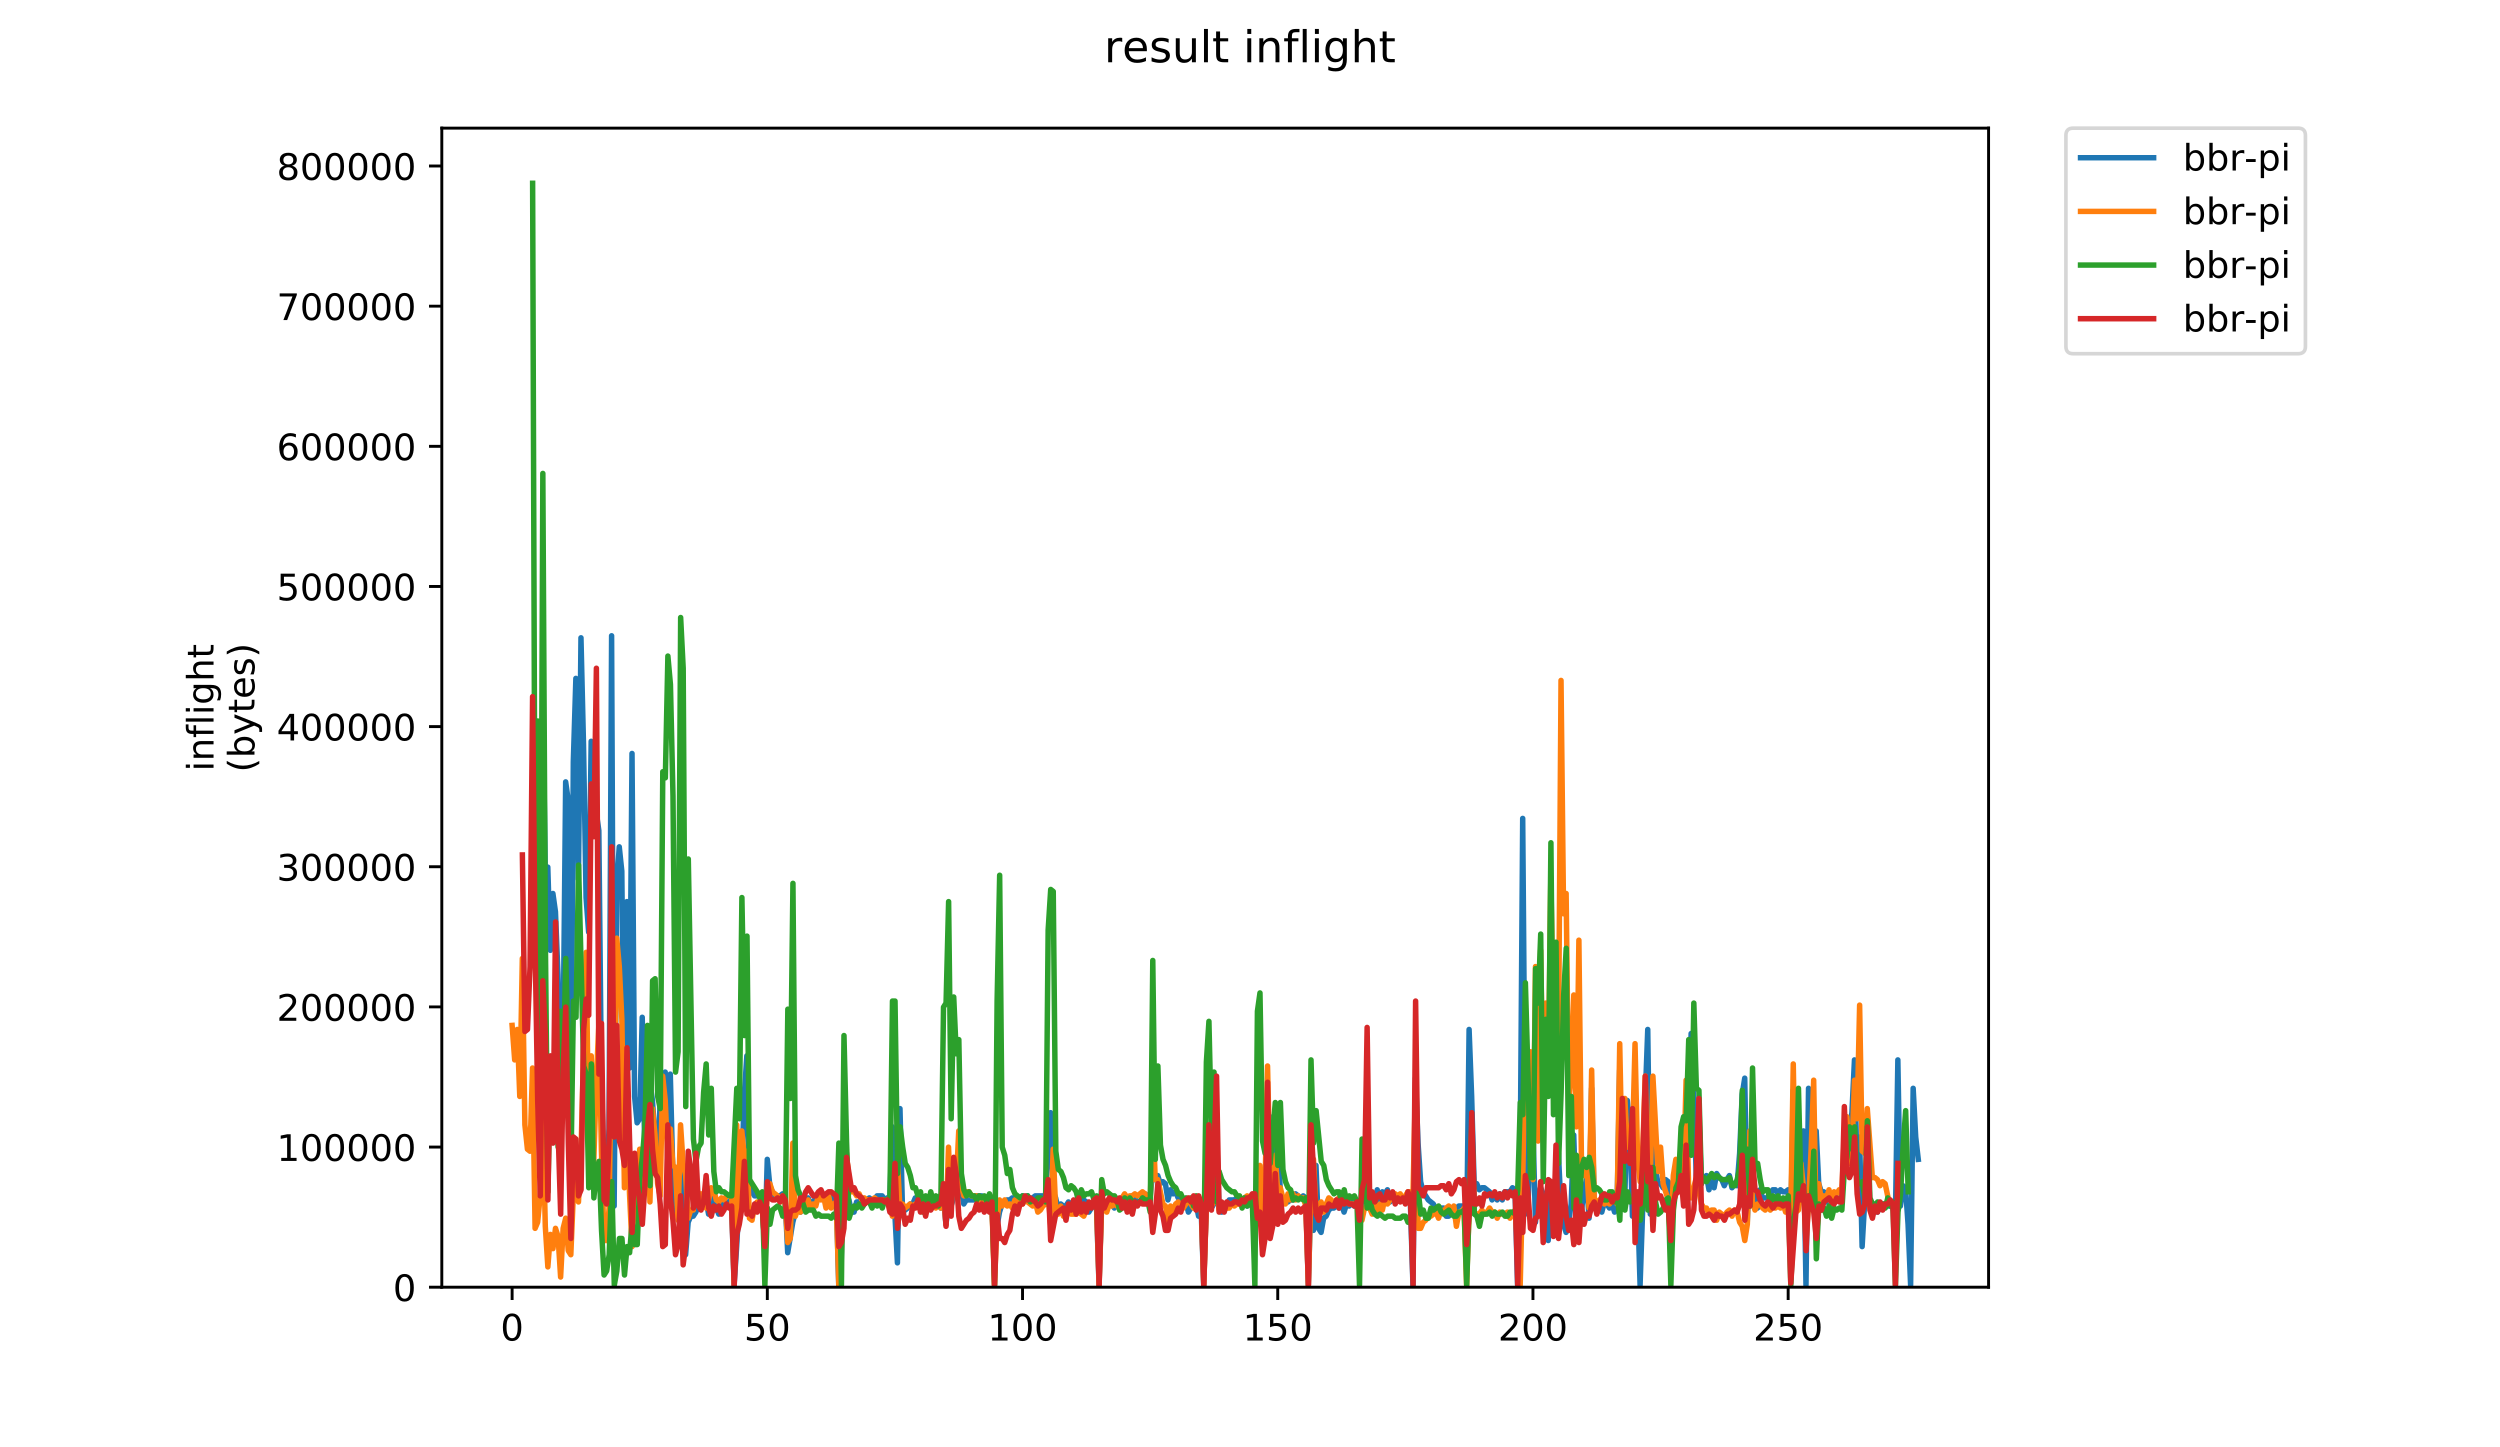 <?xml version="1.0" encoding="utf-8" standalone="no"?>
<!DOCTYPE svg PUBLIC "-//W3C//DTD SVG 1.1//EN"
  "http://www.w3.org/Graphics/SVG/1.1/DTD/svg11.dtd">
<!-- Created with matplotlib (https://matplotlib.org/) -->
<svg height="396pt" version="1.1" viewBox="0 0 684 396" width="684pt" xmlns="http://www.w3.org/2000/svg" xmlns:xlink="http://www.w3.org/1999/xlink">
 <defs>
  <style type="text/css">
*{stroke-linecap:butt;stroke-linejoin:round;}
  </style>
 </defs>
 <g id="figure_1">
  <g id="patch_1">
   <path d="M 0 396 
L 684 396 
L 684 0 
L 0 0 
z
" style="fill:#ffffff;"/>
  </g>
  <g id="axes_1">
   <g id="patch_2">
    <path d="M 120.879 352.174 
L 544.074 352.174 
L 544.074 35.062 
L 120.879 35.062 
z
" style="fill:#ffffff;"/>
   </g>
   <g id="matplotlib.axis_1">
    <g id="xtick_1">
     <g id="line2d_1">
      <defs>
       <path d="M 0 0 
L 0 3.5 
" id="mb6730a72d3" style="stroke:#000000;stroke-width:0.8;"/>
      </defs>
      <g>
       <use style="stroke:#000000;stroke-width:0.8;" x="140.115" xlink:href="#mb6730a72d3" y="352.174"/>
      </g>
     </g>
     <g id="text_1">
      <!-- 0 -->
      <defs>
       <path d="M 31.781 66.406 
Q 24.172 66.406 20.328 58.906 
Q 16.5 51.422 16.5 36.375 
Q 16.5 21.391 20.328 13.891 
Q 24.172 6.391 31.781 6.391 
Q 39.453 6.391 43.281 13.891 
Q 47.125 21.391 47.125 36.375 
Q 47.125 51.422 43.281 58.906 
Q 39.453 66.406 31.781 66.406 
z
M 31.781 74.219 
Q 44.047 74.219 50.516 64.516 
Q 56.984 54.828 56.984 36.375 
Q 56.984 17.969 50.516 8.266 
Q 44.047 -1.422 31.781 -1.422 
Q 19.531 -1.422 13.062 8.266 
Q 6.594 17.969 6.594 36.375 
Q 6.594 54.828 13.062 64.516 
Q 19.531 74.219 31.781 74.219 
z
" id="DejaVuSans-48"/>
      </defs>
      <g transform="translate(136.933 366.773)scale(0.1 -0.1)">
       <use xlink:href="#DejaVuSans-48"/>
      </g>
     </g>
    </g>
    <g id="xtick_2">
     <g id="line2d_2">
      <g>
       <use style="stroke:#000000;stroke-width:0.8;" x="209.94" xlink:href="#mb6730a72d3" y="352.174"/>
      </g>
     </g>
     <g id="text_2">
      <!-- 50 -->
      <defs>
       <path d="M 10.797 72.906 
L 49.516 72.906 
L 49.516 64.594 
L 19.828 64.594 
L 19.828 46.734 
Q 21.969 47.469 24.109 47.828 
Q 26.266 48.188 28.422 48.188 
Q 40.625 48.188 47.75 41.5 
Q 54.891 34.812 54.891 23.391 
Q 54.891 11.625 47.562 5.094 
Q 40.234 -1.422 26.906 -1.422 
Q 22.312 -1.422 17.547 -0.641 
Q 12.797 0.141 7.719 1.703 
L 7.719 11.625 
Q 12.109 9.234 16.797 8.062 
Q 21.484 6.891 26.703 6.891 
Q 35.156 6.891 40.078 11.328 
Q 45.016 15.766 45.016 23.391 
Q 45.016 31 40.078 35.438 
Q 35.156 39.891 26.703 39.891 
Q 22.75 39.891 18.812 39.016 
Q 14.891 38.141 10.797 36.281 
z
" id="DejaVuSans-53"/>
      </defs>
      <g transform="translate(203.577 366.773)scale(0.1 -0.1)">
       <use xlink:href="#DejaVuSans-53"/>
       <use x="63.623" xlink:href="#DejaVuSans-48"/>
      </g>
     </g>
    </g>
    <g id="xtick_3">
     <g id="line2d_3">
      <g>
       <use style="stroke:#000000;stroke-width:0.8;" x="279.765" xlink:href="#mb6730a72d3" y="352.174"/>
      </g>
     </g>
     <g id="text_3">
      <!-- 100 -->
      <defs>
       <path d="M 12.406 8.297 
L 28.516 8.297 
L 28.516 63.922 
L 10.984 60.406 
L 10.984 69.391 
L 28.422 72.906 
L 38.281 72.906 
L 38.281 8.297 
L 54.391 8.297 
L 54.391 0 
L 12.406 0 
z
" id="DejaVuSans-49"/>
      </defs>
      <g transform="translate(270.221 366.773)scale(0.1 -0.1)">
       <use xlink:href="#DejaVuSans-49"/>
       <use x="63.623" xlink:href="#DejaVuSans-48"/>
       <use x="127.246" xlink:href="#DejaVuSans-48"/>
      </g>
     </g>
    </g>
    <g id="xtick_4">
     <g id="line2d_4">
      <g>
       <use style="stroke:#000000;stroke-width:0.8;" x="349.59" xlink:href="#mb6730a72d3" y="352.174"/>
      </g>
     </g>
     <g id="text_4">
      <!-- 150 -->
      <g transform="translate(340.047 366.773)scale(0.1 -0.1)">
       <use xlink:href="#DejaVuSans-49"/>
       <use x="63.623" xlink:href="#DejaVuSans-53"/>
       <use x="127.246" xlink:href="#DejaVuSans-48"/>
      </g>
     </g>
    </g>
    <g id="xtick_5">
     <g id="line2d_5">
      <g>
       <use style="stroke:#000000;stroke-width:0.8;" x="419.416" xlink:href="#mb6730a72d3" y="352.174"/>
      </g>
     </g>
     <g id="text_5">
      <!-- 200 -->
      <defs>
       <path d="M 19.188 8.297 
L 53.609 8.297 
L 53.609 0 
L 7.328 0 
L 7.328 8.297 
Q 12.938 14.109 22.625 23.891 
Q 32.328 33.688 34.812 36.531 
Q 39.547 41.844 41.422 45.531 
Q 43.312 49.219 43.312 52.781 
Q 43.312 58.594 39.234 62.25 
Q 35.156 65.922 28.609 65.922 
Q 23.969 65.922 18.812 64.312 
Q 13.672 62.703 7.812 59.422 
L 7.812 69.391 
Q 13.766 71.781 18.938 73 
Q 24.125 74.219 28.422 74.219 
Q 39.75 74.219 46.484 68.547 
Q 53.219 62.891 53.219 53.422 
Q 53.219 48.922 51.531 44.891 
Q 49.859 40.875 45.406 35.406 
Q 44.188 33.984 37.641 27.219 
Q 31.109 20.453 19.188 8.297 
z
" id="DejaVuSans-50"/>
      </defs>
      <g transform="translate(409.872 366.773)scale(0.1 -0.1)">
       <use xlink:href="#DejaVuSans-50"/>
       <use x="63.623" xlink:href="#DejaVuSans-48"/>
       <use x="127.246" xlink:href="#DejaVuSans-48"/>
      </g>
     </g>
    </g>
    <g id="xtick_6">
     <g id="line2d_6">
      <g>
       <use style="stroke:#000000;stroke-width:0.8;" x="489.241" xlink:href="#mb6730a72d3" y="352.174"/>
      </g>
     </g>
     <g id="text_6">
      <!-- 250 -->
      <g transform="translate(479.697 366.773)scale(0.1 -0.1)">
       <use xlink:href="#DejaVuSans-50"/>
       <use x="63.623" xlink:href="#DejaVuSans-53"/>
       <use x="127.246" xlink:href="#DejaVuSans-48"/>
      </g>
     </g>
    </g>
   </g>
   <g id="matplotlib.axis_2">
    <g id="ytick_1">
     <g id="line2d_7">
      <defs>
       <path d="M 0 0 
L -3.5 0 
" id="m7053b0c05c" style="stroke:#000000;stroke-width:0.8;"/>
      </defs>
      <g>
       <use style="stroke:#000000;stroke-width:0.8;" x="120.879" xlink:href="#m7053b0c05c" y="352.174"/>
      </g>
     </g>
     <g id="text_7">
      <!-- 0 -->
      <g transform="translate(107.516 355.973)scale(0.1 -0.1)">
       <use xlink:href="#DejaVuSans-48"/>
      </g>
     </g>
    </g>
    <g id="ytick_2">
     <g id="line2d_8">
      <g>
       <use style="stroke:#000000;stroke-width:0.8;" x="120.879" xlink:href="#m7053b0c05c" y="313.831"/>
      </g>
     </g>
     <g id="text_8">
      <!-- 100000 -->
      <g transform="translate(75.704 317.63)scale(0.1 -0.1)">
       <use xlink:href="#DejaVuSans-49"/>
       <use x="63.623" xlink:href="#DejaVuSans-48"/>
       <use x="127.246" xlink:href="#DejaVuSans-48"/>
       <use x="190.869" xlink:href="#DejaVuSans-48"/>
       <use x="254.492" xlink:href="#DejaVuSans-48"/>
       <use x="318.115" xlink:href="#DejaVuSans-48"/>
      </g>
     </g>
    </g>
    <g id="ytick_3">
     <g id="line2d_9">
      <g>
       <use style="stroke:#000000;stroke-width:0.8;" x="120.879" xlink:href="#m7053b0c05c" y="275.487"/>
      </g>
     </g>
     <g id="text_9">
      <!-- 200000 -->
      <g transform="translate(75.704 279.286)scale(0.1 -0.1)">
       <use xlink:href="#DejaVuSans-50"/>
       <use x="63.623" xlink:href="#DejaVuSans-48"/>
       <use x="127.246" xlink:href="#DejaVuSans-48"/>
       <use x="190.869" xlink:href="#DejaVuSans-48"/>
       <use x="254.492" xlink:href="#DejaVuSans-48"/>
       <use x="318.115" xlink:href="#DejaVuSans-48"/>
      </g>
     </g>
    </g>
    <g id="ytick_4">
     <g id="line2d_10">
      <g>
       <use style="stroke:#000000;stroke-width:0.8;" x="120.879" xlink:href="#m7053b0c05c" y="237.143"/>
      </g>
     </g>
     <g id="text_10">
      <!-- 300000 -->
      <defs>
       <path d="M 40.578 39.312 
Q 47.656 37.797 51.625 33 
Q 55.609 28.219 55.609 21.188 
Q 55.609 10.406 48.188 4.484 
Q 40.766 -1.422 27.094 -1.422 
Q 22.516 -1.422 17.656 -0.516 
Q 12.797 0.391 7.625 2.203 
L 7.625 11.719 
Q 11.719 9.328 16.594 8.109 
Q 21.484 6.891 26.812 6.891 
Q 36.078 6.891 40.938 10.547 
Q 45.797 14.203 45.797 21.188 
Q 45.797 27.641 41.281 31.266 
Q 36.766 34.906 28.719 34.906 
L 20.219 34.906 
L 20.219 43.016 
L 29.109 43.016 
Q 36.375 43.016 40.234 45.922 
Q 44.094 48.828 44.094 54.297 
Q 44.094 59.906 40.109 62.906 
Q 36.141 65.922 28.719 65.922 
Q 24.656 65.922 20.016 65.031 
Q 15.375 64.156 9.812 62.312 
L 9.812 71.094 
Q 15.438 72.656 20.344 73.438 
Q 25.25 74.219 29.594 74.219 
Q 40.828 74.219 47.359 69.109 
Q 53.906 64.016 53.906 55.328 
Q 53.906 49.266 50.438 45.094 
Q 46.969 40.922 40.578 39.312 
z
" id="DejaVuSans-51"/>
      </defs>
      <g transform="translate(75.704 240.942)scale(0.1 -0.1)">
       <use xlink:href="#DejaVuSans-51"/>
       <use x="63.623" xlink:href="#DejaVuSans-48"/>
       <use x="127.246" xlink:href="#DejaVuSans-48"/>
       <use x="190.869" xlink:href="#DejaVuSans-48"/>
       <use x="254.492" xlink:href="#DejaVuSans-48"/>
       <use x="318.115" xlink:href="#DejaVuSans-48"/>
      </g>
     </g>
    </g>
    <g id="ytick_5">
     <g id="line2d_11">
      <g>
       <use style="stroke:#000000;stroke-width:0.8;" x="120.879" xlink:href="#m7053b0c05c" y="198.8"/>
      </g>
     </g>
     <g id="text_11">
      <!-- 400000 -->
      <defs>
       <path d="M 37.797 64.312 
L 12.891 25.391 
L 37.797 25.391 
z
M 35.203 72.906 
L 47.609 72.906 
L 47.609 25.391 
L 58.016 25.391 
L 58.016 17.188 
L 47.609 17.188 
L 47.609 0 
L 37.797 0 
L 37.797 17.188 
L 4.891 17.188 
L 4.891 26.703 
z
" id="DejaVuSans-52"/>
      </defs>
      <g transform="translate(75.704 202.599)scale(0.1 -0.1)">
       <use xlink:href="#DejaVuSans-52"/>
       <use x="63.623" xlink:href="#DejaVuSans-48"/>
       <use x="127.246" xlink:href="#DejaVuSans-48"/>
       <use x="190.869" xlink:href="#DejaVuSans-48"/>
       <use x="254.492" xlink:href="#DejaVuSans-48"/>
       <use x="318.115" xlink:href="#DejaVuSans-48"/>
      </g>
     </g>
    </g>
    <g id="ytick_6">
     <g id="line2d_12">
      <g>
       <use style="stroke:#000000;stroke-width:0.8;" x="120.879" xlink:href="#m7053b0c05c" y="160.456"/>
      </g>
     </g>
     <g id="text_12">
      <!-- 500000 -->
      <g transform="translate(75.704 164.255)scale(0.1 -0.1)">
       <use xlink:href="#DejaVuSans-53"/>
       <use x="63.623" xlink:href="#DejaVuSans-48"/>
       <use x="127.246" xlink:href="#DejaVuSans-48"/>
       <use x="190.869" xlink:href="#DejaVuSans-48"/>
       <use x="254.492" xlink:href="#DejaVuSans-48"/>
       <use x="318.115" xlink:href="#DejaVuSans-48"/>
      </g>
     </g>
    </g>
    <g id="ytick_7">
     <g id="line2d_13">
      <g>
       <use style="stroke:#000000;stroke-width:0.8;" x="120.879" xlink:href="#m7053b0c05c" y="122.112"/>
      </g>
     </g>
     <g id="text_13">
      <!-- 600000 -->
      <defs>
       <path d="M 33.016 40.375 
Q 26.375 40.375 22.484 35.828 
Q 18.609 31.297 18.609 23.391 
Q 18.609 15.531 22.484 10.953 
Q 26.375 6.391 33.016 6.391 
Q 39.656 6.391 43.531 10.953 
Q 47.406 15.531 47.406 23.391 
Q 47.406 31.297 43.531 35.828 
Q 39.656 40.375 33.016 40.375 
z
M 52.594 71.297 
L 52.594 62.312 
Q 48.875 64.062 45.094 64.984 
Q 41.312 65.922 37.594 65.922 
Q 27.828 65.922 22.672 59.328 
Q 17.531 52.734 16.797 39.406 
Q 19.672 43.656 24.016 45.922 
Q 28.375 48.188 33.594 48.188 
Q 44.578 48.188 50.953 41.516 
Q 57.328 34.859 57.328 23.391 
Q 57.328 12.156 50.688 5.359 
Q 44.047 -1.422 33.016 -1.422 
Q 20.359 -1.422 13.672 8.266 
Q 6.984 17.969 6.984 36.375 
Q 6.984 53.656 15.188 63.938 
Q 23.391 74.219 37.203 74.219 
Q 40.922 74.219 44.703 73.484 
Q 48.484 72.75 52.594 71.297 
z
" id="DejaVuSans-54"/>
      </defs>
      <g transform="translate(75.704 125.911)scale(0.1 -0.1)">
       <use xlink:href="#DejaVuSans-54"/>
       <use x="63.623" xlink:href="#DejaVuSans-48"/>
       <use x="127.246" xlink:href="#DejaVuSans-48"/>
       <use x="190.869" xlink:href="#DejaVuSans-48"/>
       <use x="254.492" xlink:href="#DejaVuSans-48"/>
       <use x="318.115" xlink:href="#DejaVuSans-48"/>
      </g>
     </g>
    </g>
    <g id="ytick_8">
     <g id="line2d_14">
      <g>
       <use style="stroke:#000000;stroke-width:0.8;" x="120.879" xlink:href="#m7053b0c05c" y="83.769"/>
      </g>
     </g>
     <g id="text_14">
      <!-- 700000 -->
      <defs>
       <path d="M 8.203 72.906 
L 55.078 72.906 
L 55.078 68.703 
L 28.609 0 
L 18.312 0 
L 43.219 64.594 
L 8.203 64.594 
z
" id="DejaVuSans-55"/>
      </defs>
      <g transform="translate(75.704 87.568)scale(0.1 -0.1)">
       <use xlink:href="#DejaVuSans-55"/>
       <use x="63.623" xlink:href="#DejaVuSans-48"/>
       <use x="127.246" xlink:href="#DejaVuSans-48"/>
       <use x="190.869" xlink:href="#DejaVuSans-48"/>
       <use x="254.492" xlink:href="#DejaVuSans-48"/>
       <use x="318.115" xlink:href="#DejaVuSans-48"/>
      </g>
     </g>
    </g>
    <g id="ytick_9">
     <g id="line2d_15">
      <g>
       <use style="stroke:#000000;stroke-width:0.8;" x="120.879" xlink:href="#m7053b0c05c" y="45.425"/>
      </g>
     </g>
     <g id="text_15">
      <!-- 800000 -->
      <defs>
       <path d="M 31.781 34.625 
Q 24.75 34.625 20.719 30.859 
Q 16.703 27.094 16.703 20.516 
Q 16.703 13.922 20.719 10.156 
Q 24.75 6.391 31.781 6.391 
Q 38.812 6.391 42.859 10.172 
Q 46.922 13.969 46.922 20.516 
Q 46.922 27.094 42.891 30.859 
Q 38.875 34.625 31.781 34.625 
z
M 21.922 38.812 
Q 15.578 40.375 12.031 44.719 
Q 8.5 49.078 8.5 55.328 
Q 8.5 64.062 14.719 69.141 
Q 20.953 74.219 31.781 74.219 
Q 42.672 74.219 48.875 69.141 
Q 55.078 64.062 55.078 55.328 
Q 55.078 49.078 51.531 44.719 
Q 48 40.375 41.703 38.812 
Q 48.828 37.156 52.797 32.312 
Q 56.781 27.484 56.781 20.516 
Q 56.781 9.906 50.312 4.234 
Q 43.844 -1.422 31.781 -1.422 
Q 19.734 -1.422 13.25 4.234 
Q 6.781 9.906 6.781 20.516 
Q 6.781 27.484 10.781 32.312 
Q 14.797 37.156 21.922 38.812 
z
M 18.312 54.391 
Q 18.312 48.734 21.844 45.562 
Q 25.391 42.391 31.781 42.391 
Q 38.141 42.391 41.719 45.562 
Q 45.312 48.734 45.312 54.391 
Q 45.312 60.062 41.719 63.234 
Q 38.141 66.406 31.781 66.406 
Q 25.391 66.406 21.844 63.234 
Q 18.312 60.062 18.312 54.391 
z
" id="DejaVuSans-56"/>
      </defs>
      <g transform="translate(75.704 49.224)scale(0.1 -0.1)">
       <use xlink:href="#DejaVuSans-56"/>
       <use x="63.623" xlink:href="#DejaVuSans-48"/>
       <use x="127.246" xlink:href="#DejaVuSans-48"/>
       <use x="190.869" xlink:href="#DejaVuSans-48"/>
       <use x="254.492" xlink:href="#DejaVuSans-48"/>
       <use x="318.115" xlink:href="#DejaVuSans-48"/>
      </g>
     </g>
    </g>
    <g id="text_16">
     <!-- inflight -->
     <defs>
      <path d="M 9.422 54.688 
L 18.406 54.688 
L 18.406 0 
L 9.422 0 
z
M 9.422 75.984 
L 18.406 75.984 
L 18.406 64.594 
L 9.422 64.594 
z
" id="DejaVuSans-105"/>
      <path d="M 54.891 33.016 
L 54.891 0 
L 45.906 0 
L 45.906 32.719 
Q 45.906 40.484 42.875 44.328 
Q 39.844 48.188 33.797 48.188 
Q 26.516 48.188 22.312 43.547 
Q 18.109 38.922 18.109 30.906 
L 18.109 0 
L 9.078 0 
L 9.078 54.688 
L 18.109 54.688 
L 18.109 46.188 
Q 21.344 51.125 25.703 53.562 
Q 30.078 56 35.797 56 
Q 45.219 56 50.047 50.172 
Q 54.891 44.344 54.891 33.016 
z
" id="DejaVuSans-110"/>
      <path d="M 37.109 75.984 
L 37.109 68.5 
L 28.516 68.5 
Q 23.688 68.5 21.797 66.547 
Q 19.922 64.594 19.922 59.516 
L 19.922 54.688 
L 34.719 54.688 
L 34.719 47.703 
L 19.922 47.703 
L 19.922 0 
L 10.891 0 
L 10.891 47.703 
L 2.297 47.703 
L 2.297 54.688 
L 10.891 54.688 
L 10.891 58.5 
Q 10.891 67.625 15.141 71.797 
Q 19.391 75.984 28.609 75.984 
z
" id="DejaVuSans-102"/>
      <path d="M 9.422 75.984 
L 18.406 75.984 
L 18.406 0 
L 9.422 0 
z
" id="DejaVuSans-108"/>
      <path d="M 45.406 27.984 
Q 45.406 37.75 41.375 43.109 
Q 37.359 48.484 30.078 48.484 
Q 22.859 48.484 18.828 43.109 
Q 14.797 37.75 14.797 27.984 
Q 14.797 18.266 18.828 12.891 
Q 22.859 7.516 30.078 7.516 
Q 37.359 7.516 41.375 12.891 
Q 45.406 18.266 45.406 27.984 
z
M 54.391 6.781 
Q 54.391 -7.172 48.188 -13.984 
Q 42 -20.797 29.203 -20.797 
Q 24.469 -20.797 20.266 -20.094 
Q 16.062 -19.391 12.109 -17.922 
L 12.109 -9.188 
Q 16.062 -11.328 19.922 -12.344 
Q 23.781 -13.375 27.781 -13.375 
Q 36.625 -13.375 41.016 -8.766 
Q 45.406 -4.156 45.406 5.172 
L 45.406 9.625 
Q 42.625 4.781 38.281 2.391 
Q 33.938 0 27.875 0 
Q 17.828 0 11.672 7.656 
Q 5.516 15.328 5.516 27.984 
Q 5.516 40.672 11.672 48.328 
Q 17.828 56 27.875 56 
Q 33.938 56 38.281 53.609 
Q 42.625 51.219 45.406 46.391 
L 45.406 54.688 
L 54.391 54.688 
z
" id="DejaVuSans-103"/>
      <path d="M 54.891 33.016 
L 54.891 0 
L 45.906 0 
L 45.906 32.719 
Q 45.906 40.484 42.875 44.328 
Q 39.844 48.188 33.797 48.188 
Q 26.516 48.188 22.312 43.547 
Q 18.109 38.922 18.109 30.906 
L 18.109 0 
L 9.078 0 
L 9.078 75.984 
L 18.109 75.984 
L 18.109 46.188 
Q 21.344 51.125 25.703 53.562 
Q 30.078 56 35.797 56 
Q 45.219 56 50.047 50.172 
Q 54.891 44.344 54.891 33.016 
z
" id="DejaVuSans-104"/>
      <path d="M 18.312 70.219 
L 18.312 54.688 
L 36.812 54.688 
L 36.812 47.703 
L 18.312 47.703 
L 18.312 18.016 
Q 18.312 11.328 20.141 9.422 
Q 21.969 7.516 27.594 7.516 
L 36.812 7.516 
L 36.812 0 
L 27.594 0 
Q 17.188 0 13.234 3.875 
Q 9.281 7.766 9.281 18.016 
L 9.281 47.703 
L 2.688 47.703 
L 2.688 54.688 
L 9.281 54.688 
L 9.281 70.219 
z
" id="DejaVuSans-116"/>
     </defs>
     <g transform="translate(58.426 211.018)rotate(-90)scale(0.1 -0.1)">
      <use xlink:href="#DejaVuSans-105"/>
      <use x="27.783" xlink:href="#DejaVuSans-110"/>
      <use x="91.162" xlink:href="#DejaVuSans-102"/>
      <use x="126.367" xlink:href="#DejaVuSans-108"/>
      <use x="154.15" xlink:href="#DejaVuSans-105"/>
      <use x="181.934" xlink:href="#DejaVuSans-103"/>
      <use x="245.41" xlink:href="#DejaVuSans-104"/>
      <use x="308.789" xlink:href="#DejaVuSans-116"/>
     </g>
     <!-- (bytes) -->
     <defs>
      <path d="M 31 75.875 
Q 24.469 64.656 21.281 53.656 
Q 18.109 42.672 18.109 31.391 
Q 18.109 20.125 21.312 9.062 
Q 24.516 -2 31 -13.188 
L 23.188 -13.188 
Q 15.875 -1.703 12.234 9.375 
Q 8.594 20.453 8.594 31.391 
Q 8.594 42.281 12.203 53.312 
Q 15.828 64.359 23.188 75.875 
z
" id="DejaVuSans-40"/>
      <path d="M 48.688 27.297 
Q 48.688 37.203 44.609 42.844 
Q 40.531 48.484 33.406 48.484 
Q 26.266 48.484 22.188 42.844 
Q 18.109 37.203 18.109 27.297 
Q 18.109 17.391 22.188 11.75 
Q 26.266 6.109 33.406 6.109 
Q 40.531 6.109 44.609 11.75 
Q 48.688 17.391 48.688 27.297 
z
M 18.109 46.391 
Q 20.953 51.266 25.266 53.625 
Q 29.594 56 35.594 56 
Q 45.562 56 51.781 48.094 
Q 58.016 40.188 58.016 27.297 
Q 58.016 14.406 51.781 6.484 
Q 45.562 -1.422 35.594 -1.422 
Q 29.594 -1.422 25.266 0.953 
Q 20.953 3.328 18.109 8.203 
L 18.109 0 
L 9.078 0 
L 9.078 75.984 
L 18.109 75.984 
z
" id="DejaVuSans-98"/>
      <path d="M 32.172 -5.078 
Q 28.375 -14.844 24.75 -17.812 
Q 21.141 -20.797 15.094 -20.797 
L 7.906 -20.797 
L 7.906 -13.281 
L 13.188 -13.281 
Q 16.891 -13.281 18.938 -11.516 
Q 21 -9.766 23.484 -3.219 
L 25.094 0.875 
L 2.984 54.688 
L 12.5 54.688 
L 29.594 11.922 
L 46.688 54.688 
L 56.203 54.688 
z
" id="DejaVuSans-121"/>
      <path d="M 56.203 29.594 
L 56.203 25.203 
L 14.891 25.203 
Q 15.484 15.922 20.484 11.062 
Q 25.484 6.203 34.422 6.203 
Q 39.594 6.203 44.453 7.469 
Q 49.312 8.734 54.109 11.281 
L 54.109 2.781 
Q 49.266 0.734 44.188 -0.344 
Q 39.109 -1.422 33.891 -1.422 
Q 20.797 -1.422 13.156 6.188 
Q 5.516 13.812 5.516 26.812 
Q 5.516 40.234 12.766 48.109 
Q 20.016 56 32.328 56 
Q 43.359 56 49.781 48.891 
Q 56.203 41.797 56.203 29.594 
z
M 47.219 32.234 
Q 47.125 39.594 43.094 43.984 
Q 39.062 48.391 32.422 48.391 
Q 24.906 48.391 20.391 44.141 
Q 15.875 39.891 15.188 32.172 
z
" id="DejaVuSans-101"/>
      <path d="M 44.281 53.078 
L 44.281 44.578 
Q 40.484 46.531 36.375 47.5 
Q 32.281 48.484 27.875 48.484 
Q 21.188 48.484 17.844 46.438 
Q 14.5 44.391 14.5 40.281 
Q 14.5 37.156 16.891 35.375 
Q 19.281 33.594 26.516 31.984 
L 29.594 31.297 
Q 39.156 29.25 43.188 25.516 
Q 47.219 21.781 47.219 15.094 
Q 47.219 7.469 41.188 3.016 
Q 35.156 -1.422 24.609 -1.422 
Q 20.219 -1.422 15.453 -0.562 
Q 10.688 0.297 5.422 2 
L 5.422 11.281 
Q 10.406 8.688 15.234 7.391 
Q 20.062 6.109 24.812 6.109 
Q 31.156 6.109 34.562 8.281 
Q 37.984 10.453 37.984 14.406 
Q 37.984 18.062 35.516 20.016 
Q 33.062 21.969 24.703 23.781 
L 21.578 24.516 
Q 13.234 26.266 9.516 29.906 
Q 5.812 33.547 5.812 39.891 
Q 5.812 47.609 11.281 51.797 
Q 16.75 56 26.812 56 
Q 31.781 56 36.172 55.266 
Q 40.578 54.547 44.281 53.078 
z
" id="DejaVuSans-115"/>
      <path d="M 8.016 75.875 
L 15.828 75.875 
Q 23.141 64.359 26.781 53.312 
Q 30.422 42.281 30.422 31.391 
Q 30.422 20.453 26.781 9.375 
Q 23.141 -1.703 15.828 -13.188 
L 8.016 -13.188 
Q 14.5 -2 17.703 9.062 
Q 20.906 20.125 20.906 31.391 
Q 20.906 42.672 17.703 53.656 
Q 14.5 64.656 8.016 75.875 
z
" id="DejaVuSans-41"/>
     </defs>
     <g transform="translate(69.624 211.295)rotate(-90)scale(0.1 -0.1)">
      <use xlink:href="#DejaVuSans-40"/>
      <use x="39.014" xlink:href="#DejaVuSans-98"/>
      <use x="102.49" xlink:href="#DejaVuSans-121"/>
      <use x="161.67" xlink:href="#DejaVuSans-116"/>
      <use x="200.879" xlink:href="#DejaVuSans-101"/>
      <use x="262.402" xlink:href="#DejaVuSans-115"/>
      <use x="314.502" xlink:href="#DejaVuSans-41"/>
     </g>
    </g>
   </g>
   <g id="line2d_16">
    <path clip-path="url(#pfa1e82b753)" d="M 148.48 186.72 
L 149.178 238.355 
L 149.876 237.244 
L 150.575 260.008 
L 151.273 244.462 
L 151.971 249.459 
L 152.669 266.671 
L 153.368 298.873 
L 154.066 284.993 
L 154.764 213.925 
L 155.462 218.922 
L 156.161 315.53 
L 156.859 208.373 
L 157.557 185.609 
L 158.255 240.576 
L 158.954 174.505 
L 159.652 203.931 
L 160.35 245.573 
L 161.048 255.011 
L 161.747 202.821 
L 162.445 227.806 
L 163.143 222.254 
L 163.841 227.251 
L 164.54 294.987 
L 165.238 321.082 
L 165.936 323.303 
L 166.634 308.867 
L 167.333 173.95 
L 168.031 329.966 
L 168.729 242.241 
L 169.427 231.692 
L 170.126 238.355 
L 170.824 308.867 
L 171.522 246.683 
L 172.22 292.211 
L 172.919 206.152 
L 173.617 299.984 
L 174.315 307.202 
L 175.013 306.091 
L 175.712 278.33 
L 176.41 314.419 
L 177.108 294.432 
L 177.806 296.097 
L 178.505 301.094 
L 179.901 321.082 
L 180.599 301.65 
L 181.298 300.539 
L 181.996 293.321 
L 182.694 307.202 
L 183.392 293.876 
L 184.091 321.082 
L 184.789 331.631 
L 185.487 321.637 
L 186.185 317.196 
L 186.884 335.518 
L 187.582 343.291 
L 188.28 334.407 
L 188.978 332.742 
L 189.677 332.742 
L 190.375 331.631 
L 191.073 329.966 
L 192.47 329.966 
L 193.168 328.3 
L 193.866 332.186 
L 194.564 327.745 
L 195.263 328.855 
L 196.659 332.186 
L 197.357 329.41 
L 198.056 330.521 
L 198.754 328.855 
L 199.452 328.855 
L 200.15 328.3 
L 200.849 351.619 
L 201.547 341.07 
L 202.245 328.3 
L 202.943 320.527 
L 203.642 299.429 
L 204.34 288.88 
L 205.038 324.413 
L 205.736 326.079 
L 206.435 327.189 
L 207.133 327.189 
L 207.831 326.634 
L 208.529 328.855 
L 209.228 341.07 
L 209.926 317.196 
L 210.624 324.413 
L 211.323 326.079 
L 212.021 327.189 
L 213.417 327.189 
L 214.116 326.634 
L 214.814 328.3 
L 215.512 342.735 
L 216.909 334.407 
L 217.607 331.631 
L 218.305 331.076 
L 219.003 331.631 
L 219.702 329.966 
L 220.4 330.521 
L 221.098 327.745 
L 221.796 329.41 
L 222.495 328.855 
L 223.891 326.634 
L 224.589 327.189 
L 225.288 327.189 
L 225.986 328.855 
L 226.684 327.189 
L 227.382 329.41 
L 228.081 327.189 
L 228.779 326.634 
L 229.477 351.619 
L 230.175 344.401 
L 230.874 313.309 
L 231.572 329.41 
L 232.27 328.3 
L 232.968 331.631 
L 233.667 331.631 
L 234.365 328.855 
L 235.063 328.855 
L 235.761 327.745 
L 236.46 328.3 
L 237.158 328.3 
L 237.856 327.745 
L 238.554 328.3 
L 239.253 328.3 
L 239.951 327.189 
L 241.347 327.189 
L 242.046 328.3 
L 242.744 327.745 
L 243.442 328.3 
L 244.14 308.312 
L 244.839 332.186 
L 245.537 345.512 
L 246.235 303.315 
L 246.933 331.631 
L 248.33 330.521 
L 249.028 329.41 
L 249.726 329.41 
L 250.425 327.745 
L 251.123 328.3 
L 251.821 327.745 
L 252.519 328.3 
L 253.218 329.41 
L 253.916 328.855 
L 254.614 327.189 
L 255.312 329.41 
L 256.709 329.41 
L 257.407 330.521 
L 258.105 327.189 
L 258.804 334.962 
L 259.502 329.966 
L 260.2 329.966 
L 260.898 327.745 
L 261.597 327.189 
L 262.295 321.082 
L 263.691 329.41 
L 264.39 328.3 
L 266.484 328.3 
L 267.183 327.189 
L 268.579 327.189 
L 269.277 328.3 
L 269.976 328.855 
L 270.674 327.745 
L 271.372 329.41 
L 272.07 338.294 
L 272.769 335.518 
L 273.467 331.631 
L 274.165 329.41 
L 274.863 329.41 
L 275.562 328.3 
L 276.26 328.3 
L 276.958 327.745 
L 277.656 328.3 
L 278.355 327.745 
L 279.053 328.855 
L 279.751 327.189 
L 280.449 328.3 
L 281.148 327.189 
L 281.846 328.3 
L 283.242 327.189 
L 285.337 327.189 
L 286.035 327.745 
L 286.734 313.309 
L 287.432 304.426 
L 288.13 326.079 
L 288.829 327.745 
L 289.527 331.076 
L 290.225 329.41 
L 290.923 329.966 
L 291.622 329.966 
L 292.32 328.855 
L 293.018 329.41 
L 293.716 330.521 
L 294.415 328.855 
L 295.113 327.745 
L 295.811 329.41 
L 296.509 328.3 
L 297.208 328.855 
L 297.906 331.631 
L 298.604 330.521 
L 299.302 328.855 
L 300.001 329.966 
L 300.699 351.619 
L 301.397 329.41 
L 302.095 329.966 
L 302.794 329.41 
L 304.19 329.41 
L 304.888 330.521 
L 305.587 329.41 
L 306.285 328.855 
L 307.681 329.966 
L 308.38 328.3 
L 309.078 329.966 
L 309.776 327.189 
L 310.474 327.745 
L 311.173 328.855 
L 311.871 328.855 
L 313.267 326.634 
L 314.664 327.745 
L 315.362 320.527 
L 316.06 322.748 
L 316.759 321.637 
L 317.457 323.858 
L 318.155 323.303 
L 318.853 323.858 
L 319.552 328.3 
L 320.25 325.524 
L 320.948 326.634 
L 321.646 326.079 
L 322.345 327.745 
L 323.741 328.855 
L 324.439 328.855 
L 325.138 331.631 
L 325.836 330.521 
L 326.534 328.855 
L 327.232 329.41 
L 327.931 332.742 
L 328.629 330.521 
L 329.327 351.619 
L 330.025 330.521 
L 330.724 323.303 
L 331.422 330.521 
L 332.12 329.41 
L 332.818 308.867 
L 333.517 330.521 
L 334.215 331.631 
L 334.913 329.41 
L 335.611 329.966 
L 336.31 328.3 
L 337.706 328.3 
L 338.404 327.745 
L 339.103 328.3 
L 339.801 329.966 
L 340.499 327.745 
L 341.197 329.966 
L 341.896 329.41 
L 342.594 329.966 
L 343.292 329.41 
L 343.99 332.742 
L 344.689 320.527 
L 345.387 339.959 
L 346.085 324.413 
L 347.482 305.536 
L 348.18 324.969 
L 348.878 324.413 
L 349.576 302.76 
L 350.275 326.634 
L 350.973 329.41 
L 351.671 328.3 
L 352.369 328.855 
L 353.068 328.3 
L 353.766 328.3 
L 354.464 326.634 
L 355.861 327.745 
L 356.559 327.189 
L 357.257 327.745 
L 357.955 351.619 
L 358.654 327.745 
L 359.352 336.628 
L 360.05 318.861 
L 360.748 336.073 
L 361.447 337.183 
L 362.145 333.297 
L 362.843 332.742 
L 363.541 331.076 
L 364.24 330.521 
L 364.938 330.521 
L 365.636 329.41 
L 366.334 330.521 
L 367.033 329.41 
L 367.731 331.631 
L 368.429 329.41 
L 369.128 329.966 
L 369.826 328.855 
L 370.524 329.966 
L 371.222 329.41 
L 371.921 331.631 
L 372.619 328.3 
L 373.317 323.858 
L 374.015 327.189 
L 374.714 329.41 
L 375.412 328.3 
L 376.11 329.41 
L 376.808 325.524 
L 377.507 328.855 
L 378.205 326.079 
L 378.903 326.634 
L 379.601 325.524 
L 380.3 328.855 
L 380.998 327.189 
L 381.696 328.855 
L 382.394 327.189 
L 383.093 328.3 
L 384.489 328.3 
L 385.187 326.634 
L 385.886 329.41 
L 386.584 351.619 
L 387.282 294.987 
L 387.98 312.754 
L 388.679 323.303 
L 389.377 326.079 
L 390.773 328.3 
L 392.17 329.41 
L 392.868 331.076 
L 393.566 330.521 
L 394.963 330.521 
L 395.661 332.742 
L 396.359 332.742 
L 397.058 330.521 
L 398.454 330.521 
L 399.152 329.966 
L 400.549 329.966 
L 401.247 339.959 
L 401.945 281.662 
L 402.644 299.984 
L 403.342 324.413 
L 404.04 323.858 
L 404.738 325.524 
L 405.437 324.969 
L 406.135 324.969 
L 407.531 326.079 
L 408.23 328.3 
L 408.928 326.634 
L 409.626 328.3 
L 410.324 326.634 
L 411.023 328.3 
L 411.721 326.079 
L 413.117 326.079 
L 413.816 324.969 
L 414.514 325.524 
L 415.212 351.619 
L 415.91 319.972 
L 416.609 223.919 
L 417.307 311.088 
L 418.005 332.186 
L 418.703 310.533 
L 419.402 307.757 
L 420.1 334.407 
L 420.798 327.189 
L 421.496 324.969 
L 422.195 326.634 
L 422.893 337.739 
L 423.591 339.404 
L 424.289 326.634 
L 424.988 337.739 
L 425.686 330.521 
L 426.384 315.53 
L 427.082 330.521 
L 427.781 334.962 
L 428.479 337.183 
L 429.177 334.407 
L 429.875 329.41 
L 430.574 310.533 
L 431.272 332.742 
L 431.97 331.076 
L 432.668 331.631 
L 433.367 325.524 
L 434.065 322.748 
L 434.763 333.297 
L 435.461 297.763 
L 436.16 329.41 
L 436.858 329.41 
L 437.556 329.966 
L 438.254 331.631 
L 438.953 328.855 
L 439.651 329.41 
L 440.349 330.521 
L 441.047 329.41 
L 441.746 331.631 
L 442.444 329.41 
L 443.142 292.766 
L 443.84 327.745 
L 444.539 327.745 
L 445.237 301.094 
L 445.935 308.867 
L 446.634 332.742 
L 447.332 329.41 
L 448.03 328.855 
L 448.728 351.619 
L 449.427 331.076 
L 450.125 300.539 
L 450.823 281.662 
L 451.521 332.186 
L 452.22 313.864 
L 452.918 319.416 
L 453.616 323.858 
L 454.314 323.858 
L 455.013 324.969 
L 455.711 322.748 
L 456.409 323.303 
L 457.107 333.297 
L 457.806 326.079 
L 458.504 320.527 
L 459.202 323.858 
L 459.9 318.306 
L 460.599 320.527 
L 461.297 303.315 
L 461.995 314.975 
L 462.693 282.772 
L 463.392 299.984 
L 464.09 321.637 
L 464.788 303.87 
L 465.486 323.858 
L 466.185 322.192 
L 466.883 321.637 
L 467.581 325.524 
L 468.279 321.637 
L 468.978 324.969 
L 469.676 321.082 
L 470.374 322.192 
L 471.072 322.748 
L 471.771 324.413 
L 472.469 322.748 
L 473.167 321.637 
L 473.865 324.969 
L 474.564 323.858 
L 475.262 324.413 
L 475.96 315.53 
L 476.658 299.429 
L 477.357 294.987 
L 478.055 334.407 
L 478.753 314.419 
L 479.451 323.858 
L 480.15 325.524 
L 480.848 330.521 
L 481.546 325.524 
L 482.244 327.745 
L 483.641 327.745 
L 485.037 325.524 
L 485.736 325.524 
L 486.434 326.634 
L 487.132 325.524 
L 487.83 326.079 
L 488.529 326.079 
L 489.227 325.524 
L 489.925 337.739 
L 490.623 298.318 
L 491.322 317.196 
L 492.02 314.975 
L 492.718 309.978 
L 493.416 309.423 
L 494.115 351.619 
L 494.813 297.763 
L 495.511 318.861 
L 496.209 321.082 
L 496.908 309.423 
L 497.606 323.858 
L 498.304 326.079 
L 499.002 326.079 
L 499.701 327.189 
L 500.399 329.41 
L 501.097 327.745 
L 501.795 328.855 
L 503.192 327.745 
L 503.89 328.3 
L 504.588 317.196 
L 505.287 317.196 
L 505.985 309.423 
L 506.683 304.426 
L 507.381 289.99 
L 508.08 319.972 
L 508.778 311.088 
L 509.476 341.07 
L 510.174 328.855 
L 510.873 326.079 
L 511.571 328.3 
L 512.269 329.41 
L 512.967 329.41 
L 513.666 331.631 
L 514.364 329.966 
L 515.062 329.41 
L 515.76 329.41 
L 516.459 329.966 
L 517.157 329.966 
L 517.855 329.41 
L 518.553 334.962 
L 519.252 289.99 
L 519.95 329.966 
L 520.648 324.413 
L 521.346 324.969 
L 522.045 334.962 
L 522.743 351.619 
L 523.441 297.763 
L 524.14 311.088 
L 524.838 317.196 
L 524.838 317.196 
" style="fill:none;stroke:#1f77b4;stroke-linecap:square;stroke-width:1.5;"/>
   </g>
   <g id="line2d_17">
    <path clip-path="url(#pfa1e82b753)" d="M 140.115 280.551 
L 140.813 289.99 
L 141.511 281.662 
L 142.21 299.984 
L 142.908 262.229 
L 143.606 307.757 
L 144.304 314.419 
L 145.003 314.975 
L 145.701 292.211 
L 146.399 336.073 
L 147.097 334.407 
L 147.796 327.189 
L 148.494 304.426 
L 149.192 335.518 
L 149.89 346.622 
L 150.589 337.739 
L 151.287 341.625 
L 151.985 336.073 
L 152.683 338.294 
L 153.382 349.398 
L 154.08 336.073 
L 154.778 333.297 
L 155.476 342.18 
L 156.175 343.291 
L 156.873 326.634 
L 157.571 323.858 
L 158.269 328.855 
L 158.968 314.975 
L 160.364 260.564 
L 161.062 309.978 
L 161.761 288.88 
L 162.459 317.751 
L 163.157 295.542 
L 163.855 279.996 
L 164.554 314.975 
L 165.252 339.404 
L 165.95 339.404 
L 166.648 330.521 
L 167.347 284.438 
L 168.045 304.981 
L 168.743 256.677 
L 169.441 264.45 
L 170.14 278.886 
L 170.838 324.969 
L 171.536 297.763 
L 172.234 326.634 
L 172.933 341.07 
L 173.631 325.524 
L 174.329 324.413 
L 175.027 314.419 
L 175.726 325.524 
L 176.424 321.637 
L 177.122 303.87 
L 177.82 328.855 
L 178.519 303.315 
L 179.217 310.533 
L 179.915 323.858 
L 180.613 327.189 
L 181.312 294.432 
L 182.01 301.094 
L 182.708 317.196 
L 183.406 308.867 
L 184.105 318.861 
L 184.803 319.416 
L 185.501 333.852 
L 186.199 307.757 
L 186.898 318.306 
L 187.596 321.637 
L 188.294 333.297 
L 188.992 331.076 
L 189.691 331.076 
L 190.389 322.192 
L 191.087 328.3 
L 191.785 326.634 
L 192.484 328.3 
L 193.182 330.521 
L 193.88 328.3 
L 194.578 324.969 
L 195.277 325.524 
L 195.975 328.3 
L 196.673 328.855 
L 197.371 327.745 
L 198.07 328.3 
L 198.768 327.189 
L 199.466 327.189 
L 200.164 326.634 
L 200.863 351.619 
L 201.561 307.757 
L 202.259 332.742 
L 202.957 309.423 
L 203.656 316.64 
L 204.354 314.975 
L 205.052 333.297 
L 205.75 333.852 
L 206.449 329.966 
L 207.147 328.855 
L 207.845 329.966 
L 208.543 329.41 
L 209.242 341.07 
L 209.94 324.969 
L 210.638 323.858 
L 211.336 326.079 
L 212.733 327.189 
L 213.431 328.855 
L 214.129 327.189 
L 214.828 329.41 
L 215.526 339.959 
L 216.224 338.849 
L 216.922 312.754 
L 217.621 332.742 
L 218.319 330.521 
L 219.017 331.631 
L 219.715 328.855 
L 220.414 329.966 
L 221.112 328.3 
L 221.81 330.521 
L 222.509 329.41 
L 223.207 329.966 
L 223.905 327.189 
L 224.603 328.3 
L 225.302 327.189 
L 226 330.521 
L 226.698 327.189 
L 227.396 330.521 
L 228.095 329.41 
L 228.793 328.855 
L 229.491 351.619 
L 230.189 342.735 
L 230.888 310.533 
L 231.586 315.53 
L 232.284 322.748 
L 232.982 326.079 
L 233.681 326.079 
L 234.379 327.189 
L 235.077 326.634 
L 235.775 328.3 
L 236.474 327.745 
L 237.172 328.3 
L 238.568 328.3 
L 239.267 327.745 
L 239.965 328.3 
L 240.663 329.41 
L 241.361 328.3 
L 242.758 328.3 
L 243.456 327.745 
L 244.154 332.742 
L 244.853 329.41 
L 245.551 317.751 
L 246.249 331.076 
L 246.947 329.41 
L 247.646 330.521 
L 249.042 329.41 
L 249.74 330.521 
L 250.439 329.41 
L 254.628 329.41 
L 255.326 328.855 
L 256.025 330.521 
L 256.723 329.41 
L 257.421 330.521 
L 258.119 326.079 
L 258.818 334.962 
L 259.516 313.864 
L 260.214 331.076 
L 260.912 317.751 
L 261.611 324.413 
L 262.309 309.423 
L 263.007 324.413 
L 263.705 327.189 
L 264.404 326.079 
L 265.102 326.079 
L 265.8 327.189 
L 267.197 327.189 
L 267.895 330.521 
L 268.593 328.3 
L 269.291 328.855 
L 269.99 327.745 
L 270.688 329.966 
L 271.386 329.41 
L 272.084 351.619 
L 272.783 333.852 
L 273.481 328.3 
L 274.179 329.966 
L 274.877 328.3 
L 275.576 329.966 
L 276.274 329.41 
L 276.972 330.521 
L 277.67 328.3 
L 278.369 330.521 
L 279.067 328.3 
L 279.765 329.41 
L 280.463 328.3 
L 282.558 329.966 
L 283.256 328.855 
L 283.955 331.631 
L 284.653 331.076 
L 285.351 329.966 
L 286.049 329.41 
L 286.748 326.079 
L 287.446 334.962 
L 288.144 314.419 
L 288.842 331.076 
L 289.541 332.186 
L 290.239 329.966 
L 290.937 332.742 
L 291.635 332.186 
L 292.334 330.521 
L 293.032 332.186 
L 294.428 332.186 
L 295.127 329.966 
L 295.825 332.186 
L 296.523 332.742 
L 297.92 329.41 
L 298.618 329.966 
L 299.316 328.855 
L 300.015 329.966 
L 300.713 351.619 
L 301.411 329.966 
L 302.109 329.966 
L 302.808 331.631 
L 303.506 329.41 
L 304.204 329.966 
L 304.902 329.41 
L 305.601 329.966 
L 306.299 328.3 
L 306.997 327.745 
L 307.695 326.634 
L 308.394 327.745 
L 309.092 327.189 
L 309.79 327.189 
L 310.488 326.634 
L 311.187 327.189 
L 312.583 326.079 
L 313.281 326.634 
L 313.98 328.855 
L 314.678 329.966 
L 315.376 304.426 
L 316.074 322.748 
L 316.773 322.748 
L 318.169 329.41 
L 318.867 329.966 
L 319.566 333.852 
L 320.264 329.966 
L 320.962 331.631 
L 321.66 329.41 
L 322.359 328.855 
L 323.057 329.41 
L 323.755 330.521 
L 325.152 328.3 
L 326.548 330.521 
L 327.246 329.41 
L 327.945 330.521 
L 328.643 328.855 
L 329.341 351.619 
L 330.738 309.978 
L 331.436 329.966 
L 332.134 328.855 
L 332.832 320.527 
L 333.531 331.076 
L 334.229 329.966 
L 334.927 331.076 
L 335.625 330.521 
L 336.324 330.521 
L 337.022 329.41 
L 337.72 329.966 
L 338.418 329.41 
L 339.117 329.41 
L 339.815 328.3 
L 341.211 327.189 
L 341.91 329.41 
L 342.608 328.3 
L 343.306 328.3 
L 344.004 329.41 
L 344.703 318.861 
L 345.401 337.183 
L 346.099 325.524 
L 346.797 291.656 
L 347.496 321.637 
L 348.194 323.858 
L 348.892 316.085 
L 349.59 326.079 
L 350.289 324.969 
L 350.987 327.745 
L 351.685 329.41 
L 352.383 326.634 
L 353.082 328.3 
L 353.78 326.634 
L 354.478 328.3 
L 355.176 327.189 
L 355.875 327.745 
L 356.573 327.745 
L 357.271 329.966 
L 357.969 351.619 
L 358.668 326.079 
L 359.366 317.196 
L 360.064 331.631 
L 360.762 329.966 
L 361.461 328.855 
L 362.159 331.631 
L 362.857 329.41 
L 363.555 327.745 
L 364.254 328.3 
L 364.952 329.41 
L 365.65 328.3 
L 366.348 327.745 
L 367.745 328.855 
L 368.443 328.3 
L 369.141 329.41 
L 371.934 329.41 
L 372.633 333.852 
L 373.331 330.521 
L 374.029 329.966 
L 374.727 330.521 
L 375.426 332.186 
L 376.124 329.41 
L 376.822 331.631 
L 377.521 329.41 
L 378.219 331.076 
L 378.917 327.745 
L 379.615 329.41 
L 380.314 328.3 
L 381.012 326.634 
L 381.71 326.634 
L 382.408 327.189 
L 383.107 326.634 
L 383.805 328.3 
L 385.201 326.079 
L 385.9 326.079 
L 386.598 326.634 
L 387.296 296.097 
L 387.994 336.073 
L 388.693 336.073 
L 389.391 334.407 
L 390.089 333.852 
L 390.787 332.742 
L 391.486 332.742 
L 392.882 331.631 
L 393.58 333.297 
L 394.279 331.076 
L 394.977 331.631 
L 395.675 330.521 
L 396.373 329.966 
L 397.072 331.076 
L 397.77 329.966 
L 398.468 335.518 
L 399.166 331.631 
L 399.865 331.631 
L 400.563 330.521 
L 401.261 351.619 
L 402.658 309.978 
L 403.356 331.631 
L 404.054 332.186 
L 404.752 332.186 
L 405.451 331.076 
L 406.149 332.186 
L 406.847 331.631 
L 407.545 330.521 
L 408.244 331.631 
L 408.942 331.631 
L 409.64 333.297 
L 410.338 331.631 
L 411.037 332.186 
L 411.735 332.186 
L 412.433 331.631 
L 413.131 333.297 
L 414.528 331.076 
L 415.226 340.515 
L 415.924 351.619 
L 416.623 323.303 
L 417.321 279.996 
L 418.019 294.987 
L 418.717 287.769 
L 419.416 322.748 
L 420.114 264.45 
L 420.812 312.199 
L 421.51 260.008 
L 422.209 298.318 
L 422.907 274.444 
L 423.605 295.542 
L 424.303 240.021 
L 425.002 277.775 
L 425.7 268.337 
L 426.398 287.214 
L 427.096 186.165 
L 427.795 250.014 
L 428.493 244.462 
L 429.191 302.205 
L 429.889 293.876 
L 430.588 272.223 
L 431.286 308.312 
L 431.984 257.232 
L 432.682 317.751 
L 433.381 321.637 
L 434.079 318.306 
L 434.777 330.521 
L 435.475 292.766 
L 436.174 327.745 
L 436.872 331.631 
L 437.57 328.3 
L 438.268 328.3 
L 438.967 329.41 
L 439.665 328.855 
L 440.363 329.41 
L 441.061 328.3 
L 441.76 328.3 
L 442.458 329.41 
L 443.156 285.548 
L 443.854 320.527 
L 444.553 300.539 
L 445.251 313.864 
L 445.949 313.864 
L 446.647 312.199 
L 447.346 285.548 
L 448.044 317.196 
L 448.742 323.303 
L 449.44 314.975 
L 450.139 294.432 
L 450.837 323.858 
L 451.535 321.637 
L 452.233 294.432 
L 453.63 320.527 
L 454.328 313.864 
L 455.026 323.858 
L 456.423 328.3 
L 457.121 339.404 
L 457.82 321.637 
L 458.518 317.196 
L 459.216 319.972 
L 459.914 321.637 
L 460.613 322.192 
L 461.311 295.542 
L 462.009 324.969 
L 462.707 327.745 
L 464.104 322.192 
L 465.5 329.41 
L 466.199 330.521 
L 466.897 330.521 
L 467.595 332.186 
L 468.293 331.076 
L 468.992 331.076 
L 469.69 333.852 
L 470.388 331.631 
L 471.785 332.742 
L 472.483 331.631 
L 473.181 331.076 
L 473.879 332.742 
L 474.578 331.076 
L 475.276 331.631 
L 475.974 334.407 
L 476.672 335.518 
L 477.371 339.404 
L 478.069 334.962 
L 478.767 309.423 
L 479.465 328.855 
L 480.164 331.076 
L 480.862 329.41 
L 481.56 329.41 
L 482.258 330.521 
L 482.957 331.076 
L 483.655 329.966 
L 484.353 331.076 
L 485.051 329.966 
L 485.75 330.521 
L 486.448 329.966 
L 487.146 330.521 
L 487.844 329.41 
L 488.543 331.631 
L 489.241 329.966 
L 489.939 333.297 
L 490.637 291.1 
L 491.336 331.631 
L 492.034 331.076 
L 492.732 318.306 
L 493.43 324.969 
L 494.129 339.404 
L 494.827 329.41 
L 495.525 314.419 
L 496.223 295.542 
L 496.922 336.628 
L 497.62 323.858 
L 498.318 328.3 
L 499.016 327.189 
L 499.715 327.745 
L 500.413 325.524 
L 501.111 329.41 
L 501.809 326.079 
L 502.508 326.634 
L 503.206 325.524 
L 503.904 326.634 
L 504.602 310.533 
L 505.301 305.536 
L 505.999 318.306 
L 506.697 314.419 
L 507.395 295.542 
L 508.094 306.091 
L 508.792 274.999 
L 509.49 314.975 
L 510.188 315.53 
L 510.887 303.315 
L 512.283 322.192 
L 512.981 322.192 
L 513.68 322.748 
L 514.378 324.413 
L 515.076 323.303 
L 515.774 323.858 
L 516.473 327.189 
L 516.473 327.189 
" style="fill:none;stroke:#ff7f0e;stroke-linecap:square;stroke-width:1.5;"/>
   </g>
   <g id="line2d_18">
    <path clip-path="url(#pfa1e82b753)" d="M 145.726 50.137 
L 146.424 256.122 
L 147.122 197.269 
L 147.821 303.87 
L 148.519 129.533 
L 149.217 257.787 
L 149.915 326.079 
L 150.614 290.545 
L 151.312 297.763 
L 152.01 302.205 
L 152.708 313.864 
L 153.407 276.665 
L 154.105 292.766 
L 154.803 262.229 
L 156.2 319.972 
L 156.898 273.889 
L 157.596 278.33 
L 158.294 236.689 
L 159.691 291.656 
L 160.389 293.876 
L 161.087 324.969 
L 161.786 291.1 
L 162.484 327.745 
L 163.182 320.527 
L 163.88 317.751 
L 164.579 336.628 
L 165.277 348.843 
L 165.975 347.732 
L 166.673 343.291 
L 167.372 323.303 
L 168.07 351.619 
L 168.768 347.732 
L 169.466 338.849 
L 170.165 338.849 
L 170.863 348.843 
L 171.561 341.07 
L 172.259 342.735 
L 172.958 334.407 
L 173.656 340.515 
L 174.354 340.515 
L 175.052 322.748 
L 175.751 316.64 
L 176.449 308.312 
L 177.147 280.551 
L 177.846 324.413 
L 178.544 268.337 
L 179.242 267.781 
L 179.94 299.984 
L 180.639 303.315 
L 181.337 211.149 
L 182.035 212.815 
L 182.733 179.502 
L 183.432 187.275 
L 184.13 217.812 
L 184.828 293.321 
L 185.526 287.769 
L 186.225 168.953 
L 186.923 182.833 
L 187.621 302.76 
L 188.319 235.024 
L 189.716 311.643 
L 190.414 317.751 
L 191.112 313.864 
L 191.811 312.754 
L 192.509 298.873 
L 193.207 291.1 
L 193.905 310.533 
L 194.604 297.763 
L 195.302 320.527 
L 196 326.079 
L 196.698 324.969 
L 197.397 326.079 
L 198.095 326.079 
L 199.491 327.189 
L 200.19 327.189 
L 201.586 297.763 
L 202.284 306.091 
L 202.983 245.573 
L 203.681 283.327 
L 204.379 256.122 
L 205.077 322.748 
L 207.172 326.079 
L 207.87 327.745 
L 208.569 326.079 
L 209.267 351.619 
L 209.965 330.521 
L 210.663 334.962 
L 211.362 331.076 
L 212.758 329.966 
L 213.456 330.521 
L 214.155 332.742 
L 214.853 331.631 
L 215.551 276.11 
L 216.249 300.539 
L 216.948 241.686 
L 217.646 321.637 
L 218.344 325.524 
L 219.042 327.189 
L 220.439 331.631 
L 221.137 331.076 
L 222.534 331.076 
L 223.232 332.742 
L 223.93 332.186 
L 224.628 332.742 
L 226.723 332.742 
L 227.421 333.297 
L 228.12 332.186 
L 228.818 333.297 
L 229.516 312.754 
L 230.214 351.619 
L 230.913 283.327 
L 231.611 312.199 
L 232.309 333.297 
L 233.007 331.076 
L 233.706 329.966 
L 234.404 330.521 
L 235.102 329.41 
L 235.8 330.521 
L 236.499 329.41 
L 237.197 328.855 
L 237.895 328.855 
L 238.593 330.521 
L 239.292 328.3 
L 239.99 329.966 
L 240.688 328.855 
L 241.386 330.521 
L 242.085 328.3 
L 242.783 328.855 
L 243.481 327.745 
L 244.179 273.889 
L 244.878 273.889 
L 245.576 321.082 
L 246.274 308.312 
L 246.972 313.864 
L 247.671 318.306 
L 248.369 319.416 
L 249.067 321.637 
L 249.765 324.969 
L 250.464 324.969 
L 251.162 327.189 
L 251.86 326.079 
L 252.558 331.631 
L 253.257 327.189 
L 253.955 329.966 
L 254.653 326.079 
L 255.351 328.855 
L 256.05 327.189 
L 256.748 329.966 
L 257.446 326.634 
L 258.145 275.554 
L 258.843 274.444 
L 259.541 246.683 
L 260.239 306.091 
L 260.938 272.778 
L 261.636 288.324 
L 262.334 284.438 
L 263.032 321.082 
L 263.731 325.524 
L 264.429 327.189 
L 265.127 326.079 
L 265.825 327.189 
L 266.524 327.189 
L 267.222 328.3 
L 267.92 327.189 
L 268.618 327.745 
L 269.317 327.189 
L 270.015 328.855 
L 270.713 326.634 
L 271.411 328.855 
L 272.11 351.619 
L 272.808 273.889 
L 273.506 239.465 
L 274.204 313.864 
L 274.903 316.085 
L 275.601 321.082 
L 276.299 319.972 
L 276.997 324.969 
L 277.696 326.634 
L 279.092 327.745 
L 279.79 327.189 
L 280.489 328.3 
L 281.187 327.189 
L 281.885 328.855 
L 282.583 328.3 
L 283.282 328.855 
L 283.98 327.745 
L 284.678 327.745 
L 286.075 328.855 
L 286.773 254.456 
L 287.471 243.352 
L 288.169 243.907 
L 288.868 314.975 
L 289.566 319.972 
L 290.264 320.527 
L 290.962 322.192 
L 291.661 324.969 
L 292.359 325.524 
L 293.057 324.413 
L 293.755 324.969 
L 294.454 326.079 
L 295.152 328.855 
L 295.85 325.524 
L 296.548 327.189 
L 297.247 326.634 
L 297.945 326.634 
L 298.643 326.079 
L 299.341 328.3 
L 300.04 327.189 
L 300.738 345.512 
L 301.436 322.748 
L 302.134 326.634 
L 302.833 326.079 
L 304.229 327.189 
L 304.927 327.189 
L 305.626 328.3 
L 306.324 331.076 
L 307.022 330.521 
L 307.72 327.745 
L 308.419 330.521 
L 309.117 327.745 
L 309.815 328.855 
L 310.513 328.855 
L 311.212 329.41 
L 311.91 328.855 
L 312.608 327.745 
L 313.306 328.3 
L 314.005 328.3 
L 314.703 331.631 
L 315.401 262.784 
L 316.099 317.196 
L 316.798 291.656 
L 317.496 313.309 
L 318.194 317.196 
L 318.892 318.861 
L 319.591 321.637 
L 320.289 323.303 
L 320.987 324.413 
L 321.685 324.969 
L 322.384 326.634 
L 323.082 326.634 
L 323.78 328.3 
L 324.478 327.745 
L 325.177 328.3 
L 325.875 327.745 
L 326.573 329.966 
L 327.271 327.189 
L 327.97 327.745 
L 328.668 329.966 
L 329.366 342.18 
L 330.064 290.545 
L 330.763 279.441 
L 331.461 309.978 
L 332.159 293.321 
L 332.857 328.855 
L 333.556 320.527 
L 334.254 322.748 
L 335.651 324.969 
L 337.047 326.079 
L 337.745 326.079 
L 338.444 327.189 
L 339.142 327.189 
L 339.84 330.521 
L 340.538 327.745 
L 341.237 329.966 
L 341.935 327.745 
L 342.633 328.855 
L 343.331 351.619 
L 344.03 276.665 
L 344.728 271.668 
L 345.426 312.199 
L 346.124 315.53 
L 346.823 314.419 
L 347.521 318.306 
L 348.917 301.65 
L 349.616 318.861 
L 350.314 301.65 
L 351.012 319.972 
L 351.71 323.303 
L 352.409 324.969 
L 353.107 325.524 
L 353.805 328.3 
L 354.503 327.745 
L 355.202 328.3 
L 355.9 327.745 
L 356.598 328.3 
L 357.296 327.745 
L 357.995 339.959 
L 358.693 289.99 
L 359.391 312.754 
L 360.089 303.87 
L 361.486 317.751 
L 362.184 318.861 
L 362.882 322.748 
L 363.581 324.413 
L 364.977 326.634 
L 365.675 326.079 
L 366.374 326.079 
L 367.072 328.855 
L 367.77 325.524 
L 368.468 328.855 
L 369.167 327.189 
L 369.865 327.745 
L 370.563 327.189 
L 371.261 328.855 
L 371.96 351.619 
L 372.658 311.643 
L 373.356 323.303 
L 374.054 330.521 
L 374.753 328.3 
L 375.451 331.076 
L 376.149 332.186 
L 376.847 332.742 
L 377.546 332.186 
L 378.942 333.297 
L 379.64 332.742 
L 381.037 332.742 
L 381.735 333.297 
L 383.132 333.297 
L 383.83 332.742 
L 384.528 332.742 
L 385.226 334.407 
L 385.925 334.407 
L 386.623 336.073 
L 387.321 319.416 
L 388.718 332.186 
L 389.416 331.076 
L 390.114 333.297 
L 390.812 333.297 
L 391.511 330.521 
L 392.209 331.076 
L 393.605 329.966 
L 394.304 331.631 
L 395.002 332.186 
L 396.398 331.076 
L 397.097 332.186 
L 397.795 332.742 
L 398.493 332.742 
L 399.191 331.631 
L 399.89 331.631 
L 400.588 331.076 
L 401.286 351.619 
L 402.683 307.757 
L 403.381 332.186 
L 404.079 332.742 
L 404.777 335.518 
L 405.476 332.186 
L 406.872 332.186 
L 407.57 331.631 
L 408.269 332.742 
L 408.967 331.631 
L 409.665 332.186 
L 410.363 332.186 
L 411.062 331.631 
L 411.76 332.742 
L 412.458 332.742 
L 413.157 331.631 
L 413.855 331.631 
L 414.553 332.186 
L 415.251 325.524 
L 415.95 301.65 
L 416.648 304.981 
L 417.346 268.892 
L 418.044 293.321 
L 418.743 322.192 
L 419.441 322.192 
L 420.139 265.005 
L 420.837 274.444 
L 421.536 255.567 
L 422.234 323.303 
L 422.932 278.886 
L 423.63 299.984 
L 424.329 230.582 
L 425.027 304.981 
L 425.725 257.787 
L 426.423 318.306 
L 427.122 298.873 
L 427.82 272.223 
L 428.518 259.453 
L 429.216 321.637 
L 429.915 299.984 
L 430.613 330.521 
L 431.311 316.085 
L 432.009 331.076 
L 432.708 319.416 
L 433.406 317.196 
L 434.104 319.416 
L 434.802 316.64 
L 435.501 319.416 
L 436.199 325.524 
L 436.897 324.969 
L 437.595 325.524 
L 438.294 326.634 
L 438.992 328.3 
L 439.69 328.3 
L 440.388 326.079 
L 441.087 326.079 
L 441.785 328.855 
L 442.483 327.189 
L 443.181 333.852 
L 443.88 312.754 
L 444.578 331.076 
L 445.276 326.079 
L 445.974 328.855 
L 446.673 328.3 
L 447.371 328.3 
L 448.069 331.631 
L 448.767 333.852 
L 449.466 329.41 
L 450.164 316.085 
L 450.862 331.076 
L 451.56 329.966 
L 452.259 319.416 
L 452.957 328.855 
L 453.655 332.186 
L 454.353 331.631 
L 455.052 330.521 
L 455.75 328.3 
L 456.448 327.745 
L 457.146 351.619 
L 457.845 331.076 
L 458.543 324.969 
L 459.241 323.303 
L 459.939 308.312 
L 460.638 305.536 
L 461.336 306.646 
L 462.034 284.438 
L 462.732 316.085 
L 463.431 274.444 
L 464.129 297.763 
L 464.827 298.318 
L 465.525 323.858 
L 466.224 322.192 
L 466.922 323.303 
L 468.318 321.082 
L 469.017 322.192 
L 469.715 321.637 
L 471.111 322.748 
L 472.508 322.748 
L 473.206 322.192 
L 473.904 324.413 
L 474.603 324.413 
L 475.301 322.748 
L 475.999 319.416 
L 476.697 298.318 
L 477.396 319.972 
L 478.094 314.419 
L 478.792 329.966 
L 479.49 292.211 
L 480.189 318.861 
L 480.887 318.306 
L 481.585 322.748 
L 482.283 326.079 
L 482.982 325.524 
L 483.68 325.524 
L 484.378 329.41 
L 485.076 327.189 
L 485.775 328.3 
L 486.473 327.189 
L 487.171 329.41 
L 487.869 327.745 
L 488.568 328.855 
L 489.266 327.189 
L 489.964 351.619 
L 490.662 334.962 
L 491.361 329.966 
L 492.059 297.763 
L 492.757 325.524 
L 493.456 324.969 
L 494.154 336.073 
L 494.852 327.189 
L 495.55 329.41 
L 496.249 314.975 
L 496.947 344.401 
L 497.645 329.41 
L 498.343 331.076 
L 499.042 330.521 
L 499.74 332.742 
L 500.438 329.966 
L 501.136 333.297 
L 501.835 330.521 
L 502.533 331.076 
L 503.231 330.521 
L 503.929 331.076 
L 504.628 319.972 
L 505.326 316.64 
L 506.024 308.312 
L 506.722 314.419 
L 507.421 308.312 
L 508.119 323.303 
L 508.817 323.858 
L 509.515 323.303 
L 510.214 327.745 
L 510.912 306.646 
L 511.61 327.745 
L 512.308 329.41 
L 513.007 330.521 
L 513.705 328.855 
L 514.403 329.41 
L 515.101 329.41 
L 515.8 330.521 
L 516.498 327.745 
L 517.196 329.966 
L 517.894 328.855 
L 518.593 351.619 
L 519.291 331.631 
L 519.989 326.634 
L 520.687 313.864 
L 521.386 303.87 
L 522.084 326.079 
L 522.084 326.079 
" style="fill:none;stroke:#2ca02c;stroke-linecap:square;stroke-width:1.5;"/>
   </g>
   <g id="line2d_19">
    <path clip-path="url(#pfa1e82b753)" d="M 142.922 233.913 
L 143.62 282.217 
L 144.318 281.662 
L 145.016 264.45 
L 145.715 190.606 
L 146.413 259.453 
L 147.111 301.094 
L 147.809 327.189 
L 148.508 268.337 
L 149.206 283.327 
L 149.904 328.3 
L 150.602 288.88 
L 151.301 312.754 
L 151.999 252.235 
L 152.697 309.423 
L 153.396 332.186 
L 154.094 292.211 
L 154.792 275.554 
L 155.49 312.754 
L 156.189 338.849 
L 156.887 311.088 
L 157.585 311.643 
L 158.283 327.189 
L 158.982 325.524 
L 159.68 281.662 
L 160.378 273.333 
L 161.076 277.775 
L 161.775 214.481 
L 162.473 228.916 
L 163.171 182.833 
L 163.869 293.876 
L 164.568 279.996 
L 165.266 328.3 
L 165.964 329.41 
L 166.662 311.088 
L 167.361 231.692 
L 168.059 311.088 
L 168.757 280.551 
L 169.455 312.199 
L 170.154 314.419 
L 170.852 318.861 
L 171.55 286.659 
L 172.947 337.183 
L 173.645 315.53 
L 174.343 324.413 
L 175.041 328.3 
L 175.74 334.962 
L 176.438 324.413 
L 177.136 308.867 
L 177.834 302.205 
L 178.533 314.419 
L 179.231 321.082 
L 179.929 322.192 
L 180.627 329.41 
L 181.326 341.07 
L 182.024 340.515 
L 182.722 307.757 
L 183.42 327.745 
L 184.119 333.852 
L 184.817 343.291 
L 185.515 340.515 
L 186.213 327.189 
L 186.912 346.067 
L 187.61 340.515 
L 188.308 314.975 
L 189.006 320.527 
L 189.705 330.521 
L 190.403 315.53 
L 191.101 329.966 
L 191.799 331.076 
L 192.498 328.855 
L 193.196 321.637 
L 193.894 330.521 
L 194.592 332.742 
L 195.291 329.966 
L 195.989 331.076 
L 196.687 329.966 
L 197.385 332.186 
L 198.084 331.076 
L 198.782 329.41 
L 199.48 330.521 
L 200.178 329.966 
L 200.877 351.619 
L 201.575 337.739 
L 202.273 334.962 
L 202.971 330.521 
L 203.67 317.751 
L 204.368 332.186 
L 205.066 331.631 
L 205.764 332.742 
L 206.463 329.41 
L 207.161 331.631 
L 207.859 328.855 
L 208.557 330.521 
L 209.256 341.07 
L 209.954 323.303 
L 210.652 327.745 
L 211.35 328.3 
L 212.049 328.3 
L 212.747 327.745 
L 213.445 328.855 
L 214.143 327.189 
L 214.842 328.3 
L 215.54 336.073 
L 216.238 331.631 
L 216.936 331.076 
L 217.635 331.076 
L 218.333 330.521 
L 219.031 327.745 
L 219.729 328.3 
L 220.428 326.079 
L 221.126 324.969 
L 222.522 327.189 
L 223.221 327.189 
L 223.919 326.079 
L 224.617 325.524 
L 225.315 327.189 
L 226.712 326.079 
L 227.41 326.079 
L 228.807 327.189 
L 229.505 341.07 
L 230.203 339.959 
L 230.901 336.073 
L 231.6 316.64 
L 232.996 325.524 
L 233.695 324.969 
L 234.393 326.634 
L 235.789 327.745 
L 236.488 329.41 
L 237.884 328.3 
L 241.375 328.3 
L 242.074 328.855 
L 242.772 328.3 
L 243.47 331.631 
L 244.168 332.186 
L 244.867 318.306 
L 245.565 336.073 
L 246.263 329.41 
L 246.961 330.521 
L 247.66 334.962 
L 248.358 333.297 
L 249.056 333.852 
L 249.754 329.966 
L 250.453 330.521 
L 251.151 328.3 
L 251.849 331.631 
L 252.547 329.41 
L 253.246 332.742 
L 253.944 329.41 
L 254.642 331.076 
L 255.34 329.966 
L 256.039 329.966 
L 256.737 329.41 
L 257.435 329.41 
L 258.133 323.858 
L 258.832 335.518 
L 259.53 319.972 
L 260.228 332.742 
L 260.926 316.64 
L 261.625 321.082 
L 262.323 332.742 
L 263.021 336.073 
L 264.418 333.852 
L 265.116 333.297 
L 265.814 332.186 
L 266.512 331.631 
L 267.211 329.41 
L 267.909 331.076 
L 268.607 329.41 
L 269.305 331.631 
L 270.004 329.41 
L 270.702 331.631 
L 271.4 328.855 
L 272.098 351.619 
L 272.797 332.186 
L 273.495 338.849 
L 274.193 338.849 
L 274.891 339.959 
L 275.59 337.739 
L 276.288 336.628 
L 276.986 332.186 
L 277.684 329.966 
L 278.383 332.186 
L 279.081 329.41 
L 279.779 329.41 
L 280.477 327.189 
L 281.176 328.3 
L 281.874 327.745 
L 283.27 328.855 
L 283.969 329.966 
L 284.667 329.41 
L 285.365 328.3 
L 286.063 328.3 
L 286.762 322.748 
L 287.46 339.404 
L 288.856 332.186 
L 290.951 330.521 
L 291.649 333.852 
L 292.348 329.41 
L 293.046 331.076 
L 293.744 328.3 
L 294.442 332.186 
L 295.141 327.745 
L 295.839 331.631 
L 296.537 329.41 
L 297.235 331.631 
L 297.934 328.855 
L 298.632 330.521 
L 299.33 328.3 
L 300.028 327.745 
L 300.727 351.619 
L 301.425 326.079 
L 302.123 330.521 
L 302.821 328.855 
L 303.52 327.745 
L 304.218 328.3 
L 304.916 328.3 
L 305.614 328.855 
L 306.313 327.745 
L 307.011 330.521 
L 307.709 328.855 
L 308.407 331.631 
L 309.106 328.855 
L 309.804 332.186 
L 310.502 328.855 
L 311.201 329.966 
L 311.899 328.855 
L 312.597 329.41 
L 313.994 329.41 
L 314.692 328.855 
L 315.39 337.183 
L 316.088 332.186 
L 316.787 323.858 
L 317.485 331.076 
L 318.183 332.742 
L 318.881 336.628 
L 319.58 336.628 
L 320.278 333.297 
L 321.674 332.186 
L 322.373 330.521 
L 323.071 331.631 
L 323.769 328.855 
L 325.166 327.745 
L 325.864 328.855 
L 326.562 327.189 
L 327.26 331.076 
L 327.959 327.189 
L 328.657 329.41 
L 329.355 351.619 
L 330.752 307.757 
L 331.45 331.076 
L 332.148 314.419 
L 332.846 294.432 
L 333.545 331.631 
L 334.243 328.855 
L 334.941 331.631 
L 335.639 328.855 
L 336.338 329.41 
L 337.036 329.41 
L 337.734 328.855 
L 338.432 328.855 
L 339.131 329.41 
L 339.829 328.3 
L 340.527 328.855 
L 341.225 327.745 
L 341.924 327.745 
L 342.622 326.634 
L 343.32 326.634 
L 344.018 333.297 
L 344.717 331.631 
L 345.415 343.291 
L 346.113 338.849 
L 346.811 296.097 
L 347.51 338.849 
L 348.208 335.518 
L 348.906 321.082 
L 349.604 334.962 
L 350.303 327.189 
L 351.001 334.407 
L 351.699 333.852 
L 352.397 332.186 
L 353.096 331.631 
L 353.794 330.521 
L 354.492 331.631 
L 355.19 330.521 
L 355.889 331.631 
L 356.587 330.521 
L 357.285 329.966 
L 357.983 351.619 
L 358.682 307.757 
L 360.078 332.186 
L 360.776 333.852 
L 361.475 330.521 
L 362.173 330.521 
L 362.871 331.076 
L 363.569 329.41 
L 364.268 329.966 
L 364.966 329.966 
L 365.664 328.3 
L 366.362 330.521 
L 367.061 328.3 
L 367.759 329.41 
L 368.457 328.855 
L 369.155 329.41 
L 369.854 329.41 
L 370.552 329.966 
L 371.25 328.855 
L 371.948 333.852 
L 372.647 325.524 
L 373.345 322.748 
L 374.043 281.107 
L 374.741 327.745 
L 375.44 326.079 
L 376.138 328.855 
L 376.836 327.189 
L 377.534 326.634 
L 378.233 328.3 
L 378.931 328.3 
L 379.629 326.079 
L 380.327 327.745 
L 381.026 326.079 
L 381.724 329.41 
L 382.422 327.745 
L 383.12 328.855 
L 383.819 327.745 
L 384.517 329.41 
L 385.215 326.079 
L 385.913 328.3 
L 386.612 351.619 
L 387.31 273.889 
L 388.008 324.969 
L 388.707 325.524 
L 389.405 327.189 
L 390.103 324.969 
L 393.594 324.969 
L 394.293 324.413 
L 394.991 324.413 
L 395.689 325.524 
L 396.387 323.858 
L 397.086 326.634 
L 397.784 325.524 
L 398.482 323.303 
L 399.18 322.748 
L 399.879 323.858 
L 400.577 322.748 
L 401.275 340.515 
L 401.973 332.186 
L 402.672 304.426 
L 403.37 329.41 
L 404.068 329.41 
L 404.766 327.745 
L 405.465 329.966 
L 406.163 326.634 
L 406.861 327.189 
L 407.559 326.634 
L 408.258 327.189 
L 408.956 326.079 
L 409.654 327.745 
L 410.352 326.634 
L 411.051 327.745 
L 411.749 326.079 
L 412.447 327.745 
L 413.145 326.079 
L 413.844 327.189 
L 414.542 326.079 
L 415.24 351.619 
L 415.938 327.745 
L 416.637 337.183 
L 417.335 321.637 
L 418.033 326.079 
L 418.731 336.073 
L 419.43 336.628 
L 420.128 333.297 
L 420.826 332.742 
L 421.524 323.303 
L 422.223 339.959 
L 422.921 329.41 
L 423.619 322.748 
L 424.317 323.303 
L 425.016 338.294 
L 425.714 313.309 
L 426.412 338.849 
L 427.11 332.186 
L 427.809 324.413 
L 428.507 332.742 
L 429.205 336.628 
L 429.903 333.852 
L 430.602 340.515 
L 431.3 328.3 
L 431.998 339.959 
L 432.696 329.966 
L 433.395 334.962 
L 434.093 332.186 
L 434.791 332.742 
L 435.489 329.966 
L 436.188 328.855 
L 436.886 332.186 
L 437.584 329.966 
L 438.282 327.189 
L 438.981 326.634 
L 439.679 327.189 
L 440.377 327.189 
L 441.075 328.855 
L 441.774 327.189 
L 442.472 327.745 
L 443.17 323.303 
L 443.868 300.539 
L 444.567 317.751 
L 445.265 316.085 
L 445.963 318.306 
L 446.661 303.315 
L 447.36 339.959 
L 448.058 326.079 
L 448.756 329.41 
L 449.454 317.196 
L 450.153 294.432 
L 450.851 323.303 
L 451.549 319.416 
L 452.247 336.628 
L 452.946 323.858 
L 453.644 327.745 
L 454.342 327.189 
L 455.04 329.41 
L 455.739 331.076 
L 456.437 330.521 
L 457.135 339.404 
L 457.833 328.855 
L 458.532 326.634 
L 459.23 326.079 
L 459.928 321.637 
L 460.626 329.966 
L 461.325 313.309 
L 462.023 334.962 
L 462.721 333.852 
L 463.419 331.076 
L 464.118 320.527 
L 464.816 300.539 
L 465.514 331.076 
L 466.212 332.742 
L 466.911 332.742 
L 467.609 332.186 
L 468.307 332.742 
L 469.006 333.852 
L 469.704 332.186 
L 470.402 332.742 
L 471.1 332.742 
L 471.799 333.852 
L 472.497 332.186 
L 473.195 332.186 
L 474.592 331.076 
L 475.29 331.631 
L 475.988 329.41 
L 476.686 316.085 
L 477.385 333.852 
L 478.083 327.745 
L 478.781 329.966 
L 479.479 317.196 
L 480.178 325.524 
L 480.876 326.079 
L 481.574 328.3 
L 482.272 329.41 
L 482.971 329.966 
L 483.669 328.855 
L 484.367 329.41 
L 485.065 330.521 
L 485.764 329.41 
L 487.16 329.41 
L 487.858 329.966 
L 488.557 329.41 
L 489.255 329.41 
L 489.953 351.064 
L 491.35 331.631 
L 492.048 326.634 
L 492.746 328.3 
L 493.444 324.413 
L 494.143 342.18 
L 494.841 327.189 
L 496.237 331.631 
L 496.936 338.849 
L 497.634 329.966 
L 498.332 331.076 
L 499.03 328.855 
L 500.427 327.745 
L 501.125 328.855 
L 501.823 329.41 
L 502.522 327.745 
L 503.22 328.855 
L 503.918 328.855 
L 504.616 302.76 
L 505.315 319.972 
L 506.013 322.192 
L 506.711 320.527 
L 507.409 311.088 
L 508.108 326.634 
L 508.806 332.186 
L 509.504 331.631 
L 510.202 329.41 
L 510.901 308.312 
L 511.599 331.076 
L 512.297 333.297 
L 512.995 329.966 
L 513.694 331.631 
L 514.392 328.855 
L 515.09 331.076 
L 515.788 329.41 
L 516.487 329.41 
L 517.185 328.3 
L 517.883 329.41 
L 518.581 351.619 
L 519.28 318.306 
L 519.28 318.306 
" style="fill:none;stroke:#d62728;stroke-linecap:square;stroke-width:1.5;"/>
   </g>
   <g id="patch_3">
    <path d="M 120.879 352.174 
L 120.879 35.062 
" style="fill:none;stroke:#000000;stroke-linecap:square;stroke-linejoin:miter;stroke-width:0.8;"/>
   </g>
   <g id="patch_4">
    <path d="M 544.074 352.174 
L 544.074 35.062 
" style="fill:none;stroke:#000000;stroke-linecap:square;stroke-linejoin:miter;stroke-width:0.8;"/>
   </g>
   <g id="patch_5">
    <path d="M 120.879 352.174 
L 544.074 352.174 
" style="fill:none;stroke:#000000;stroke-linecap:square;stroke-linejoin:miter;stroke-width:0.8;"/>
   </g>
   <g id="patch_6">
    <path d="M 120.879 35.062 
L 544.074 35.062 
" style="fill:none;stroke:#000000;stroke-linecap:square;stroke-linejoin:miter;stroke-width:0.8;"/>
   </g>
   <g id="legend_1">
    <g id="patch_7">
     <path d="M 567.234 96.775 
L 628.766 96.775 
Q 630.766 96.775 630.766 94.775 
L 630.766 37.062 
Q 630.766 35.062 628.766 35.062 
L 567.234 35.062 
Q 565.234 35.062 565.234 37.062 
L 565.234 94.775 
Q 565.234 96.775 567.234 96.775 
z
" style="fill:#ffffff;opacity:0.8;stroke:#cccccc;stroke-linejoin:miter;"/>
    </g>
    <g id="line2d_20">
     <path d="M 569.234 43.161 
L 589.234 43.161 
" style="fill:none;stroke:#1f77b4;stroke-linecap:square;stroke-width:1.5;"/>
    </g>
    <g id="line2d_21"/>
    <g id="text_17">
     <!-- bbr-pi -->
     <defs>
      <path d="M 41.109 46.297 
Q 39.594 47.172 37.812 47.578 
Q 36.031 48 33.891 48 
Q 26.266 48 22.188 43.047 
Q 18.109 38.094 18.109 28.812 
L 18.109 0 
L 9.078 0 
L 9.078 54.688 
L 18.109 54.688 
L 18.109 46.188 
Q 20.953 51.172 25.484 53.578 
Q 30.031 56 36.531 56 
Q 37.453 56 38.578 55.875 
Q 39.703 55.766 41.062 55.516 
z
" id="DejaVuSans-114"/>
      <path d="M 4.891 31.391 
L 31.203 31.391 
L 31.203 23.391 
L 4.891 23.391 
z
" id="DejaVuSans-45"/>
      <path d="M 18.109 8.203 
L 18.109 -20.797 
L 9.078 -20.797 
L 9.078 54.688 
L 18.109 54.688 
L 18.109 46.391 
Q 20.953 51.266 25.266 53.625 
Q 29.594 56 35.594 56 
Q 45.562 56 51.781 48.094 
Q 58.016 40.188 58.016 27.297 
Q 58.016 14.406 51.781 6.484 
Q 45.562 -1.422 35.594 -1.422 
Q 29.594 -1.422 25.266 0.953 
Q 20.953 3.328 18.109 8.203 
z
M 48.688 27.297 
Q 48.688 37.203 44.609 42.844 
Q 40.531 48.484 33.406 48.484 
Q 26.266 48.484 22.188 42.844 
Q 18.109 37.203 18.109 27.297 
Q 18.109 17.391 22.188 11.75 
Q 26.266 6.109 33.406 6.109 
Q 40.531 6.109 44.609 11.75 
Q 48.688 17.391 48.688 27.297 
z
" id="DejaVuSans-112"/>
     </defs>
     <g transform="translate(597.234 46.661)scale(0.1 -0.1)">
      <use xlink:href="#DejaVuSans-98"/>
      <use x="63.477" xlink:href="#DejaVuSans-98"/>
      <use x="126.953" xlink:href="#DejaVuSans-114"/>
      <use x="167.973" xlink:href="#DejaVuSans-45"/>
      <use x="204.057" xlink:href="#DejaVuSans-112"/>
      <use x="267.533" xlink:href="#DejaVuSans-105"/>
     </g>
    </g>
    <g id="line2d_22">
     <path d="M 569.234 57.839 
L 589.234 57.839 
" style="fill:none;stroke:#ff7f0e;stroke-linecap:square;stroke-width:1.5;"/>
    </g>
    <g id="line2d_23"/>
    <g id="text_18">
     <!-- bbr-pi -->
     <g transform="translate(597.234 61.339)scale(0.1 -0.1)">
      <use xlink:href="#DejaVuSans-98"/>
      <use x="63.477" xlink:href="#DejaVuSans-98"/>
      <use x="126.953" xlink:href="#DejaVuSans-114"/>
      <use x="167.973" xlink:href="#DejaVuSans-45"/>
      <use x="204.057" xlink:href="#DejaVuSans-112"/>
      <use x="267.533" xlink:href="#DejaVuSans-105"/>
     </g>
    </g>
    <g id="line2d_24">
     <path d="M 569.234 72.517 
L 589.234 72.517 
" style="fill:none;stroke:#2ca02c;stroke-linecap:square;stroke-width:1.5;"/>
    </g>
    <g id="line2d_25"/>
    <g id="text_19">
     <!-- bbr-pi -->
     <g transform="translate(597.234 76.017)scale(0.1 -0.1)">
      <use xlink:href="#DejaVuSans-98"/>
      <use x="63.477" xlink:href="#DejaVuSans-98"/>
      <use x="126.953" xlink:href="#DejaVuSans-114"/>
      <use x="167.973" xlink:href="#DejaVuSans-45"/>
      <use x="204.057" xlink:href="#DejaVuSans-112"/>
      <use x="267.533" xlink:href="#DejaVuSans-105"/>
     </g>
    </g>
    <g id="line2d_26">
     <path d="M 569.234 87.195 
L 589.234 87.195 
" style="fill:none;stroke:#d62728;stroke-linecap:square;stroke-width:1.5;"/>
    </g>
    <g id="line2d_27"/>
    <g id="text_20">
     <!-- bbr-pi -->
     <g transform="translate(597.234 90.695)scale(0.1 -0.1)">
      <use xlink:href="#DejaVuSans-98"/>
      <use x="63.477" xlink:href="#DejaVuSans-98"/>
      <use x="126.953" xlink:href="#DejaVuSans-114"/>
      <use x="167.973" xlink:href="#DejaVuSans-45"/>
      <use x="204.057" xlink:href="#DejaVuSans-112"/>
      <use x="267.533" xlink:href="#DejaVuSans-105"/>
     </g>
    </g>
   </g>
  </g>
  <g id="text_21">
   <!-- result inflight -->
   <defs>
    <path d="M 8.5 21.578 
L 8.5 54.688 
L 17.484 54.688 
L 17.484 21.922 
Q 17.484 14.156 20.5 10.266 
Q 23.531 6.391 29.594 6.391 
Q 36.859 6.391 41.078 11.031 
Q 45.312 15.672 45.312 23.688 
L 45.312 54.688 
L 54.297 54.688 
L 54.297 0 
L 45.312 0 
L 45.312 8.406 
Q 42.047 3.422 37.719 1 
Q 33.406 -1.422 27.688 -1.422 
Q 18.266 -1.422 13.375 4.438 
Q 8.5 10.297 8.5 21.578 
z
M 31.109 56 
z
" id="DejaVuSans-117"/>
    <path id="DejaVuSans-32"/>
   </defs>
   <g transform="translate(302.11 17.038)scale(0.12 -0.12)">
    <use xlink:href="#DejaVuSans-114"/>
    <use x="41.082" xlink:href="#DejaVuSans-101"/>
    <use x="102.605" xlink:href="#DejaVuSans-115"/>
    <use x="154.705" xlink:href="#DejaVuSans-117"/>
    <use x="218.084" xlink:href="#DejaVuSans-108"/>
    <use x="245.867" xlink:href="#DejaVuSans-116"/>
    <use x="285.076" xlink:href="#DejaVuSans-32"/>
    <use x="316.863" xlink:href="#DejaVuSans-105"/>
    <use x="344.646" xlink:href="#DejaVuSans-110"/>
    <use x="408.025" xlink:href="#DejaVuSans-102"/>
    <use x="443.23" xlink:href="#DejaVuSans-108"/>
    <use x="471.014" xlink:href="#DejaVuSans-105"/>
    <use x="498.797" xlink:href="#DejaVuSans-103"/>
    <use x="562.273" xlink:href="#DejaVuSans-104"/>
    <use x="625.652" xlink:href="#DejaVuSans-116"/>
   </g>
  </g>
 </g>
 <defs>
  <clipPath id="pfa1e82b753">
   <rect height="317.112" width="423.195" x="120.879" y="35.062"/>
  </clipPath>
 </defs>
</svg>
